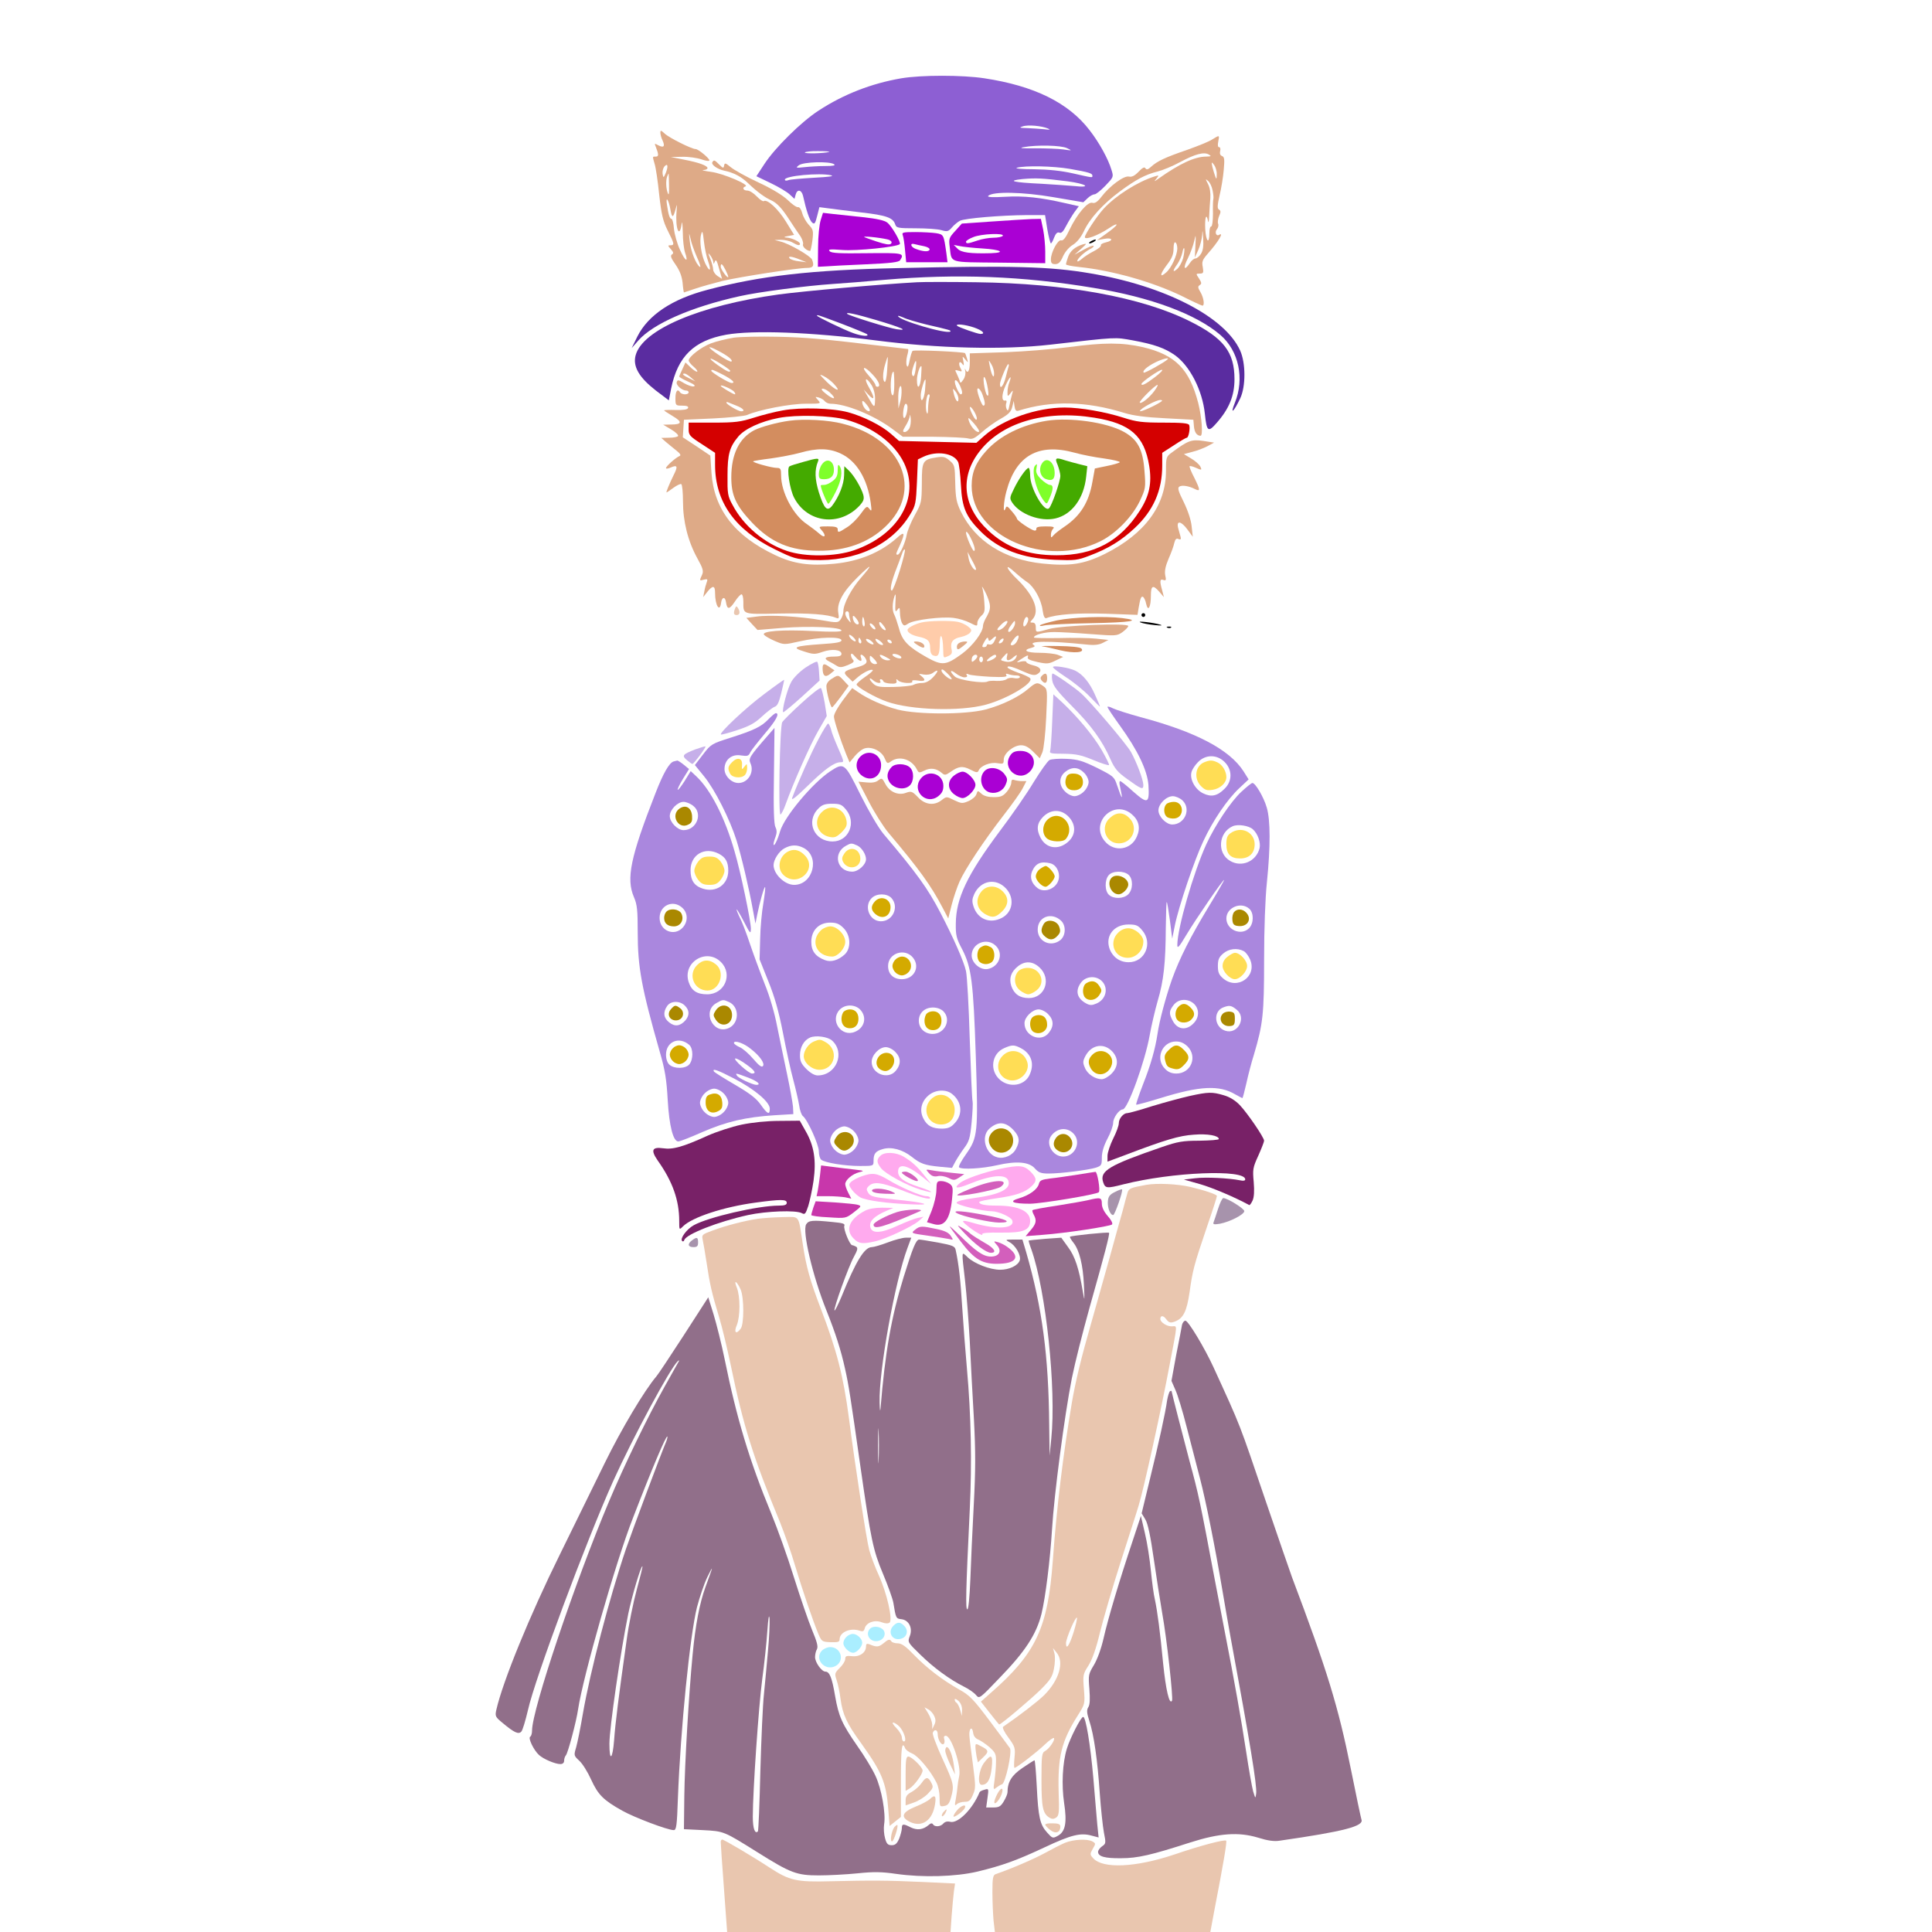 <?xml version="1.0" encoding="UTF-8" standalone="no"?>
<svg
   xmlns:dc="http://purl.org/dc/elements/1.1/"
   xmlns:cc="http://creativecommons.org/ns#"
   xmlns:rdf="http://www.w3.org/1999/02/22-rdf-syntax-ns#"
   xmlns:svg="http://www.w3.org/2000/svg"
   xmlns="http://www.w3.org/2000/svg"
   xmlns:sodipodi="http://sodipodi.sourceforge.net/DTD/sodipodi-0.dtd"
   xmlns:inkscape="http://www.inkscape.org/namespaces/inkscape"
   version="1.0"
   width="1024pt"
   height="1024pt"
   viewBox="0 0 1024 1024"
   preserveAspectRatio="xMidYMid meet"
   id="svg2"
   inkscape:version="0.91 r13725"
   sodipodi:docname="UNADJUSTEDNONRAW_thumb_83b.svg">
  <defs
     id="defs300" />
  <sodipodi:namedview
     pagecolor="#ffffff"
     bordercolor="#666666"
     borderopacity="1"
     objecttolerance="10"
     gridtolerance="10"
     guidetolerance="10"
     inkscape:pageopacity="0"
     inkscape:pageshadow="2"
     inkscape:window-width="1440"
     inkscape:window-height="817"
     id="namedview298"
     showgrid="false"
     inkscape:zoom="0.46171875"
     inkscape:cx="726.63283"
     inkscape:cy="1592.9611"
     inkscape:window-x="0"
     inkscape:window-y="1"
     inkscape:window-maximized="1"
     inkscape:current-layer="svg2" />
  <g
     transform="translate(0,1024) scale(0.1,-0.1)"
     fill="#000000"
     stroke="none"
     id="g6">
    <path
       d="M0 5120 l0 -5120 1910 0 1910 0 0 54 c0 63 -29 425 -35 444 -3 9 -36 12 -117 12 -133 0 -211 19 -333 79 -132 66 -174 104 -222 199 -51 102 -69 119 -99 91 -25 -24 -67 -24 -119 0 -41 18 -115 91 -115 114 0 6 -19 20 -43 30 -24 9 -59 33 -79 52 -33 32 -36 33 -41 15 -6 -22 -37 -28 -37 -7 0 33 46 195 86 307 95 261 120 316 432 952 160 325 213 417 342 598 38 52 103 151 145 220 42 69 95 149 117 179 l41 54 -14 101 -14 101 -53 8 c-72 12 -83 30 -92 165 -10 129 -33 199 -94 286 -67 93 -60 126 26 126 26 0 48 2 48 4 0 2 -7 21 -16 42 -10 24 -19 90 -25 175 -6 101 -16 165 -39 250 -92 335 -120 491 -120 668 0 87 -4 122 -20 163 -11 29 -20 71 -20 93 0 107 146 520 222 628 21 29 119 83 203 111 41 13 61 29 109 87 95 114 255 246 390 324 l49 29 -49 17 c-27 10 -62 18 -77 18 -46 1 -171 -46 -342 -129 -196 -95 -285 -153 -395 -256 -152 -143 -165 -154 -175 -154 -5 1 44 53 110 118 137 134 236 203 427 300 113 58 170 83 313 137 16 6 17 8 5 13 -8 3 -35 18 -59 35 l-43 29 -84 -16 c-235 -47 -463 -153 -689 -321 -38 -28 -39 -28 -17 -3 43 48 182 140 306 203 130 66 231 103 361 131 44 10 84 21 89 25 4 4 -2 21 -15 38 -25 34 -63 41 -73 15 -5 -13 -9 -14 -21 -4 -17 14 -112 -8 -177 -41 -30 -15 -39 -17 -30 -6 11 13 72 40 135 61 10 3 15 11 11 17 -4 6 -12 32 -18 57 l-12 46 -23 -37 c-12 -20 -27 -37 -32 -37 -5 0 -9 21 -10 48 0 26 -3 41 -6 35 -7 -18 -33 -16 -33 3 0 8 10 38 22 65 l21 50 -36 73 c-44 88 -66 171 -74 278 l-6 82 -43 -47 c-23 -26 -45 -47 -49 -47 -11 0 6 80 26 127 l18 43 -24 -6 c-20 -5 -25 -2 -25 12 0 23 32 73 60 94 20 15 19 17 -37 58 -32 24 -67 49 -78 57 -30 20 -15 25 45 16 l54 -9 -35 29 c-19 16 -37 29 -41 29 -5 0 -8 6 -8 14 0 11 10 13 43 9 l42 -4 -30 23 c-89 69 -97 88 -29 69 21 -6 39 -9 41 -8 1 2 -36 32 -83 66 -99 72 -119 105 -112 187 9 104 90 220 197 281 61 34 71 49 71 98 0 40 -23 85 -82 158 -19 24 -20 29 -8 37 12 7 12 12 2 22 -19 19 -15 40 7 33 18 -5 17 -2 -6 55 -16 41 -29 102 -38 188 -7 70 -20 146 -29 170 -13 37 -13 44 -1 48 10 4 12 15 8 36 -6 28 -4 31 16 25 17 -4 21 -2 17 11 -27 92 -17 104 42 51 57 -50 118 -82 143 -76 10 3 31 -5 46 -16 15 -12 35 -21 44 -19 9 2 24 -9 33 -23 18 -28 36 -33 36 -10 0 24 13 18 43 -20 27 -34 97 -85 116 -85 5 0 31 33 58 72 60 91 181 212 272 272 107 71 249 134 379 168 109 28 129 30 302 31 161 0 200 -3 305 -26 142 -30 234 -62 311 -108 73 -43 156 -119 206 -186 40 -54 108 -187 108 -210 0 -17 5 -16 41 2 16 9 34 13 39 10 5 -3 25 9 44 26 20 17 41 29 48 27 7 -3 35 6 61 20 27 13 87 37 134 53 98 33 168 71 183 99 19 35 33 23 26 -20 -5 -33 -3 -40 10 -40 11 0 14 -5 9 -17 -3 -10 -8 -72 -10 -138 -2 -66 -8 -135 -14 -153 -8 -29 -8 -32 4 -22 12 10 14 2 11 -52 -1 -36 -6 -70 -10 -76 -5 -8 -2 -10 8 -6 36 14 -1 -66 -68 -149 l-43 -53 18 -47 c18 -45 13 -67 -12 -51 -7 4 -7 -1 1 -16 7 -13 8 -26 3 -31 -5 -5 -6 -31 -3 -58 5 -46 8 -52 66 -95 66 -49 101 -93 134 -170 32 -72 26 -199 -15 -279 -31 -62 -107 -140 -157 -161 l-31 -13 47 -7 c25 -4 46 -12 46 -17 0 -6 -30 -24 -67 -41 -38 -17 -70 -33 -72 -35 -3 -2 5 -13 17 -26 23 -24 46 -77 37 -85 -3 -3 -16 0 -30 6 -14 6 -25 11 -25 9 0 -1 11 -29 25 -62 13 -33 25 -72 25 -87 0 -27 0 -27 -45 17 -24 25 -53 45 -63 45 -17 0 -16 -5 10 -58 59 -118 59 -317 1 -209 l-18 32 -3 -37 c-2 -28 -8 -38 -21 -38 -19 0 -61 -77 -61 -112 0 -12 8 -45 17 -74 18 -58 13 -75 -13 -53 -16 13 -16 10 -10 -34 9 -56 -9 -65 -38 -17 -21 36 -31 32 -40 -15 -4 -19 -13 -40 -20 -48 -12 -12 -3 -16 56 -32 50 -13 68 -22 64 -31 -3 -9 1 -14 12 -14 16 -1 74 -29 61 -30 -4 0 -24 6 -46 14 -22 8 -81 20 -132 27 l-92 13 -32 -32 -32 -32 29 0 c42 0 221 -38 311 -66 85 -27 165 -68 165 -85 0 -6 -12 -2 -27 9 -60 41 -230 88 -409 113 -86 12 -95 11 -139 -8 l-46 -20 48 -13 c348 -90 625 -221 757 -356 45 -46 100 -123 93 -130 -3 -3 -14 10 -26 29 -54 87 -210 205 -369 279 -95 44 -373 139 -475 163 -55 13 -70 13 -103 1 -34 -12 -36 -15 -19 -21 158 -59 381 -170 519 -259 88 -57 186 -140 186 -159 0 -5 -17 6 -39 26 -90 81 -286 199 -461 277 -167 75 -238 100 -279 100 -36 -1 -36 -1 26 -29 61 -29 91 -60 135 -139 22 -40 73 -65 208 -102 242 -66 420 -147 518 -235 33 -30 87 -95 120 -144 55 -83 61 -96 73 -176 10 -73 10 -117 -4 -293 -11 -124 -17 -311 -17 -467 0 -309 -2 -323 -92 -692 l-20 -82 51 -75 c68 -102 69 -111 31 -195 -30 -65 -32 -75 -26 -143 6 -65 5 -78 -16 -117 -31 -57 -90 -99 -174 -120 l-68 -17 -34 -100 c-19 -55 -40 -144 -47 -201 -8 -56 -19 -111 -25 -123 -9 -17 -4 -28 28 -72 57 -77 83 -125 162 -303 100 -223 122 -279 210 -540 79 -232 100 -292 183 -510 188 -496 247 -688 302 -975 14 -74 35 -177 46 -229 23 -109 23 -109 -58 -135 -80 -26 -279 -65 -368 -72 -65 -5 -94 -3 -156 15 -127 36 -123 38 -143 -81 -18 -107 -51 -285 -66 -351 l-8 -37 1899 0 1899 0 0 5120 0 5120 -5120 0 -5120 0 0 -5120z"
       id="path8"
       style="fill:none" />
    <path
       d="M4777 9825 c-157 -27 -305 -84 -438 -171 -93 -60 -233 -199 -288 -284 l-42 -64 75 -36 c42 -20 87 -47 101 -60 l26 -24 6 22 c8 31 31 27 39 -5 17 -77 35 -132 49 -143 12 -10 16 -5 26 35 l12 47 46 -6 c25 -4 105 -13 176 -22 133 -15 169 -28 180 -64 6 -18 15 -20 108 -20 56 0 118 -4 137 -10 30 -9 37 -7 55 14 11 13 30 29 43 36 27 13 216 29 354 30 l97 0 12 -75 c7 -41 16 -75 19 -75 3 0 11 14 17 31 9 22 17 30 28 26 10 -5 21 6 36 36 12 23 32 56 44 73 l23 31 -71 16 c-129 30 -220 40 -321 34 -67 -4 -95 -2 -88 5 24 24 183 21 345 -7 l159 -27 22 21 c12 12 29 21 37 21 8 0 34 21 58 46 43 45 44 46 32 84 -17 57 -64 143 -116 210 -112 146 -294 235 -557 275 -118 18 -334 18 -441 0z m777 -266 c16 -7 11 -8 -19 -4 -22 2 -62 5 -90 6 -41 1 -45 3 -25 9 28 10 101 3 134 -11z m101 -104 c29 -14 29 -14 -20 -7 -27 4 -95 6 -150 6 -68 -1 -87 1 -60 6 71 13 198 10 230 -5z m-1260 -20 c-23 -8 -133 -11 -129 -3 3 4 35 8 72 7 37 0 63 -2 57 -4z m25 -65 c11 -7 -3 -10 -46 -10 -34 0 -83 -3 -110 -6 -46 -5 -48 -4 -30 10 23 18 161 22 186 6z m1250 -25 c103 -18 120 -24 120 -36 0 -12 4 -12 -103 12 -62 14 -129 21 -207 22 -65 0 -104 4 -90 8 44 12 192 9 280 -6z m-1265 -34 c19 -5 -12 -9 -90 -13 -66 -4 -128 -9 -137 -13 -10 -4 -18 -3 -18 3 0 20 182 37 245 23z m1253 -32 c100 -13 132 -36 35 -25 -32 3 -110 8 -173 12 -150 7 -187 16 -100 25 72 6 102 5 238 -12z"
       id="path10"
       style="fill:#8d5fd3" />
    <path
       d="M3500 9537 c0 -9 5 -28 12 -42 14 -31 6 -40 -23 -25 -20 11 -21 10 -14 -6 17 -43 17 -54 1 -54 -19 0 -18 3 -6 -40 6 -19 17 -92 24 -163 12 -105 20 -139 45 -189 36 -71 37 -78 14 -78 -14 0 -14 -2 3 -21 14 -16 15 -22 5 -28 -9 -6 -5 -19 20 -54 22 -32 33 -61 37 -96 2 -28 6 -51 7 -51 1 0 28 9 60 20 32 11 97 29 144 41 95 22 397 69 449 69 32 0 39 11 26 44 -7 19 -123 86 -168 96 l-31 8 35 1 c19 0 46 -6 60 -14 29 -17 40 -18 40 -7 0 11 -45 32 -73 33 -15 1 -12 4 10 8 l32 6 -43 70 c-41 67 -99 121 -118 109 -4 -3 -21 8 -37 25 -16 17 -38 31 -50 31 -22 0 -29 16 -10 22 25 8 -119 69 -181 77 -36 5 -55 9 -42 10 12 0 22 5 22 10 0 13 -46 30 -125 45 l-70 14 61 1 c34 1 80 -6 103 -14 22 -8 41 -10 41 -5 0 11 -59 60 -73 60 -21 0 -141 60 -164 82 -19 18 -23 19 -23 5z m29 -213 c-12 -28 -13 -28 -17 -6 -2 13 2 30 9 39 18 21 22 2 8 -33z m17 -67 c1 -41 -1 -55 -6 -42 -10 24 -12 68 -4 89 3 9 7 16 8 16 0 0 2 -28 2 -63z m8 -131 c8 -43 14 -42 27 6 8 30 8 29 5 -12 -8 -92 16 -149 27 -65 2 17 5 -4 6 -46 0 -42 6 -90 12 -108 20 -57 0 -46 -27 15 -15 32 -29 83 -32 112 -2 28 -8 52 -13 52 -9 0 -16 20 -24 75 -8 51 10 26 19 -29z m200 -273 c18 -51 7 -57 -16 -9 -21 44 -32 119 -22 153 6 24 9 18 15 -37 4 -36 14 -84 23 -107z m-60 24 c15 -32 22 -56 16 -52 -21 13 -49 84 -54 136 -5 49 -5 50 4 14 4 -22 20 -66 34 -98z m87 -26 c0 -12 2 -11 8 3 5 14 11 5 22 -37 l16 -55 -24 15 c-12 8 -23 24 -23 34 0 11 -7 36 -15 57 -13 33 -13 35 0 18 8 -11 15 -27 16 -35z m459 13 l35 -14 -39 5 c-22 2 -44 9 -50 15 -14 14 11 12 54 -6z m-395 -54 c8 -16 15 -33 15 -37 -1 -14 -40 39 -40 53 0 22 8 17 25 -16z"
       id="path12"
       style="fill:#deaa87" />
    <path
       d="M6425 9501 c-16 -11 -76 -35 -132 -55 -117 -40 -159 -60 -191 -89 -17 -16 -25 -18 -31 -9 -5 9 -16 3 -36 -18 -21 -22 -36 -29 -51 -26 -26 7 -103 -50 -147 -108 -20 -26 -34 -35 -47 -31 -24 8 -82 -60 -121 -142 -20 -43 -34 -60 -44 -57 -17 7 -55 -63 -55 -101 0 -19 5 -25 23 -25 17 0 28 10 41 41 11 24 32 49 52 61 21 13 42 38 58 71 31 68 101 145 191 212 87 64 136 90 201 106 27 7 81 29 119 50 80 43 127 55 152 40 15 -9 13 -10 -14 -11 -60 0 -140 -37 -253 -117 -24 -17 -25 -17 -10 1 14 18 13 18 -10 11 -90 -28 -207 -102 -271 -172 -35 -38 -99 -135 -99 -150 0 -17 70 9 127 47 25 17 43 25 41 18 -2 -6 -27 -27 -54 -46 l-49 -35 38 7 c44 8 51 -9 7 -19 -17 -4 -28 -11 -25 -15 3 -5 -14 -19 -37 -31 -24 -12 -53 -31 -65 -42 -13 -11 -23 -16 -23 -10 0 12 37 47 68 63 13 6 21 14 18 17 -3 3 -27 -6 -53 -21 l-48 -26 35 31 c31 28 32 30 10 24 -42 -13 -68 -35 -79 -67 -6 -17 -11 -34 -11 -39 0 -4 30 -10 68 -14 176 -18 392 -79 548 -155 55 -28 104 -50 107 -50 13 0 7 42 -10 71 -15 25 -15 31 -4 38 11 7 10 13 -4 35 -17 25 -17 26 4 26 19 0 21 4 16 34 -6 29 -2 39 27 72 55 62 88 117 59 99 -15 -9 -24 15 -11 30 7 8 10 22 6 30 -3 8 0 27 6 41 9 20 9 27 -1 33 -10 6 -9 22 3 75 9 37 19 98 22 135 5 56 4 69 -9 74 -10 4 -13 13 -10 26 3 12 1 21 -6 21 -6 0 -8 11 -4 30 7 35 7 35 -32 11z m24 -185 c0 -26 -2 -28 -8 -11 -4 11 -11 34 -15 50 -6 28 -5 29 9 11 8 -11 15 -34 14 -50z m-22 -85 c4 -20 6 -40 4 -46 -2 -5 -3 -40 -2 -77 0 -39 -4 -68 -9 -68 -6 0 -10 -15 -10 -34 0 -64 -18 -47 -22 19 -3 63 6 89 15 43 2 -13 5 0 6 27 1 28 4 70 6 94 2 28 -2 56 -12 75 -15 29 -15 30 0 17 9 -7 20 -29 24 -50z m-62 -337 c-8 -13 -22 -24 -29 -24 -8 0 -21 -11 -30 -25 -30 -45 -37 -26 -10 26 14 28 29 70 34 93 8 37 9 35 6 -24 l-3 -65 18 40 c10 22 19 58 21 80 1 30 3 25 5 -18 3 -42 -1 -66 -12 -83z m-125 28 c-1 -35 -31 -102 -59 -126 -36 -32 -34 -10 3 39 27 35 36 56 36 86 0 24 4 38 10 34 6 -3 10 -18 10 -33z m31 -50 c-6 -21 -20 -47 -31 -57 -26 -23 -26 -11 0 25 11 16 23 43 27 62 3 18 8 27 10 21 2 -6 -1 -29 -6 -51z"
       id="path14"
       style="fill:#deaa87" />
    <path
       d="M3776 9381 c-9 -13 26 -38 64 -46 49 -10 90 -32 125 -66 47 -45 87 -75 127 -93 26 -13 51 -39 84 -89 26 -40 56 -85 67 -100 10 -16 16 -35 13 -43 -4 -11 20 -34 38 -34 2 0 8 25 12 56 6 51 4 58 -19 82 -14 15 -30 43 -35 62 -5 20 -15 34 -22 32 -7 -2 -32 15 -54 37 -26 25 -83 60 -156 94 -63 29 -129 66 -147 81 -28 23 -32 24 -35 9 -3 -16 -5 -16 -26 5 -24 24 -28 26 -36 13z"
       id="path16"
       style="fill:#deaa87" />
    <path
       d="M4350 9074 c-7 -22 -14 -86 -14 -144 l-1 -104 40 2 c22 2 118 7 213 11 133 6 176 11 183 22 24 38 15 39 -175 37 -143 -2 -188 0 -198 10 -11 11 1 12 67 7 73 -6 289 16 304 31 8 8 -42 95 -66 114 -15 12 -56 21 -130 29 -59 6 -131 14 -159 17 l-52 6 -12 -38z m364 -106 c12 -7 15 -13 8 -20 -7 -7 -31 -3 -76 12 -36 12 -66 23 -66 24 0 7 117 -8 134 -16z"
       id="path18"
       style="fill:#aa00d4" />
    <path
       d="M5257 9066 l-159 -11 -35 -39 c-33 -36 -35 -41 -29 -87 11 -85 -10 -78 262 -81 l244 -3 0 61 c0 33 -5 86 -11 117 l-12 57 -51 -1 c-28 -1 -122 -7 -209 -13z m58 -76 c-3 -5 -26 -10 -49 -10 -24 0 -63 -7 -86 -15 -49 -17 -60 -18 -60 -6 0 5 17 16 38 24 42 18 167 23 157 7z m-107 -67 c96 -6 126 -22 45 -25 -109 -3 -158 3 -178 24 l-20 20 30 -6 c17 -4 72 -10 123 -13z"
       id="path20"
       style="fill:#aa00d4" />
    <path
       d="M4785 8993 c4 -10 9 -46 12 -80 l6 -63 110 0 109 0 -6 48 c-14 98 -14 99 -54 106 -20 3 -70 6 -111 6 -66 0 -72 -2 -66 -17z m113 -58 c19 -4 31 -12 29 -18 -4 -13 -35 -11 -74 4 -27 10 -32 33 -5 25 9 -2 32 -8 50 -11z"
       id="path22"
       style="fill:#aa00d4" />
    <path
       d="M5780 8960 c-8 -5 -10 -10 -5 -10 6 0 17 5 25 10 8 5 11 10 5 10 -5 0 -17 -5 -25 -10z"
       id="path24" />
    <path
       d="M4760 8819 c-461 -10 -731 -41 -1010 -115 -188 -49 -315 -134 -372 -248 l-30 -61 35 40 c78 89 280 178 537 235 102 23 350 55 495 65 50 3 173 13 275 22 382 33 730 20 1107 -43 304 -50 543 -139 672 -250 97 -84 128 -231 76 -359 -27 -67 -6 -49 29 25 29 62 29 186 -1 252 -81 179 -398 342 -793 409 -214 37 -421 42 -1020 28z"
       id="path26"
       style="fill:#5a2ca0" />
    <path
       d="M4860 8744 c-186 -10 -603 -47 -735 -65 -417 -58 -719 -186 -756 -322 -16 -59 18 -117 106 -186 l70 -53 12 62 c35 171 121 255 292 286 143 25 445 14 791 -30 333 -43 676 -51 925 -23 364 42 342 40 439 23 114 -21 170 -41 224 -79 79 -57 145 -186 158 -310 10 -95 17 -101 63 -48 66 75 94 144 94 231 0 144 -57 218 -238 308 -255 127 -656 200 -1130 206 -137 2 -279 2 -315 0z m-217 -200 c135 -40 178 -59 109 -49 -37 5 -250 71 -261 81 -13 12 44 0 152 -32z m-182 -20 c68 -26 128 -51 134 -55 15 -14 -28 -11 -74 6 -45 16 -191 86 -191 92 0 6 6 4 131 -43z m449 -4 c126 -29 132 -31 127 -37 -17 -16 -277 60 -277 82 0 3 12 -1 28 -8 15 -8 70 -24 122 -37z m253 -16 c44 -15 63 -34 34 -34 -16 0 -115 35 -124 43 -12 13 43 7 90 -9z"
       id="path28"
       style="fill:#5a2ca0" />
    <path
       d="M3888 8450 c-37 -6 -91 -19 -120 -30 -51 -19 -118 -71 -118 -91 0 -5 12 -21 28 -34 15 -13 22 -25 16 -25 -6 0 -22 11 -36 25 l-25 24 -16 -35 c-9 -19 -17 -37 -17 -40 0 -3 21 -15 48 -27 31 -14 41 -22 29 -25 -9 -2 -32 6 -51 17 -29 18 -35 19 -39 6 -6 -15 27 -45 50 -45 7 0 13 -4 13 -10 0 -5 -9 -10 -19 -10 -11 0 -23 5 -26 10 -13 22 -25 8 -25 -30 0 -39 1 -40 36 -40 24 0 34 -4 31 -12 -3 -9 -24 -12 -66 -11 -33 1 -61 0 -61 -2 0 -2 20 -15 45 -30 53 -31 50 -45 -8 -45 l-42 -1 42 -25 c24 -14 40 -30 37 -35 -3 -5 -24 -9 -47 -9 l-42 -1 25 -22 c14 -12 39 -32 55 -45 20 -16 26 -25 17 -29 -20 -8 -72 -54 -72 -64 0 -5 11 -3 25 3 36 16 39 6 15 -41 -22 -45 -41 -91 -37 -91 2 0 18 11 37 25 18 13 37 22 41 19 5 -3 9 -44 9 -92 0 -106 26 -210 76 -301 30 -54 34 -68 25 -88 -15 -32 -14 -32 11 -25 18 4 20 2 14 -14 -4 -10 -10 -32 -13 -49 l-6 -30 22 28 c29 36 41 34 41 -5 0 -67 25 -107 32 -53 4 32 22 34 26 3 6 -40 18 -40 46 2 14 22 31 40 36 40 6 0 10 -18 10 -39 0 -69 -8 -67 188 -63 162 3 260 -4 304 -23 15 -6 16 -2 11 28 -8 51 24 110 102 187 76 75 85 74 19 -2 -51 -58 -94 -139 -94 -178 0 -14 -7 -33 -15 -44 -13 -17 -18 -18 -102 -3 -113 20 -273 29 -343 19 l-54 -7 29 -32 30 -32 135 11 c141 11 310 4 310 -14 0 -7 -49 -8 -145 -3 -170 9 -282 0 -265 -20 6 -7 32 -22 58 -33 47 -20 48 -20 132 -1 103 23 220 26 220 5 0 -10 -27 -15 -106 -20 -144 -10 -162 -18 -92 -39 49 -16 58 -16 98 -2 49 17 100 12 100 -11 0 -10 -12 -14 -38 -14 -48 0 -59 -9 -29 -25 12 -6 31 -17 42 -24 16 -10 27 -9 59 4 29 12 36 19 27 28 -6 6 -11 18 -11 26 1 11 8 8 24 -11 24 -27 39 -28 29 -2 -8 21 10 17 24 -5 15 -24 4 -35 -52 -50 -63 -17 -69 -24 -41 -50 l25 -24 30 26 c31 25 69 43 77 35 2 -3 -16 -19 -41 -36 -25 -17 -45 -35 -45 -40 0 -13 102 -71 161 -91 128 -45 387 -53 524 -16 112 30 256 115 235 140 -5 6 -34 20 -65 30 -30 11 -55 23 -55 28 0 11 31 2 93 -26 36 -16 52 -18 65 -10 28 17 19 37 -20 46 -21 5 -38 13 -38 18 0 5 -12 6 -27 3 -31 -8 -30 -6 11 20 22 14 28 15 24 4 -5 -11 8 -17 51 -27 51 -11 60 -10 96 8 l40 19 -28 11 c-16 6 -60 11 -98 11 -69 0 -92 14 -43 26 18 5 22 9 13 15 -35 22 84 23 277 3 45 -5 69 -2 90 9 l29 15 -65 7 c-36 4 -125 5 -198 3 -72 -1 -132 0 -132 3 0 14 55 29 107 29 31 0 119 -5 195 -11 134 -10 138 -10 168 11 16 12 30 26 30 32 0 17 -353 3 -420 -16 -71 -20 -70 -20 -70 9 0 17 -6 25 -17 25 -15 0 -15 1 0 18 39 43 8 124 -79 209 -62 59 -74 94 -15 40 22 -20 51 -43 66 -53 36 -24 74 -92 81 -148 5 -34 11 -46 21 -42 52 20 164 28 315 23 l167 -6 6 37 c9 53 14 64 24 58 5 -4 13 -20 16 -37 10 -44 25 -18 25 44 0 54 11 59 45 20 l24 -28 -9 35 c-14 50 -13 63 6 56 14 -5 16 -1 10 25 -4 22 1 48 18 88 14 31 27 68 30 83 5 20 11 26 22 21 12 -5 15 -1 11 13 -3 10 -9 31 -13 47 -9 40 17 35 50 -10 l28 -38 -6 55 c-3 33 -20 84 -42 129 -29 58 -34 75 -23 82 15 9 51 3 82 -13 30 -15 29 -5 -2 58 -17 32 -28 60 -26 63 3 2 16 -1 30 -7 35 -16 37 -15 26 7 -6 10 -27 29 -48 41 l-38 23 45 12 c25 6 61 20 80 30 l35 19 -58 9 c-62 9 -80 2 -164 -60 -32 -23 -33 -26 -33 -98 0 -184 -112 -335 -324 -441 -111 -55 -186 -66 -331 -51 -201 21 -356 119 -432 275 -23 48 -28 70 -30 152 -2 90 -3 96 -29 118 -23 20 -34 23 -68 18 -76 -12 -80 -19 -80 -137 -1 -100 -2 -106 -37 -169 -20 -36 -39 -82 -43 -104 -8 -44 -36 -106 -48 -106 -11 0 -11 2 12 51 29 65 25 76 -17 37 -86 -76 -198 -123 -330 -136 -131 -13 -217 -1 -315 46 -214 101 -323 242 -337 435 l-6 92 -73 49 -73 48 3 47 3 46 155 7 c85 4 166 13 179 18 62 28 230 60 310 60 82 0 84 0 67 19 -17 19 -17 19 3 14 11 -3 26 -11 32 -19 6 -8 20 -14 31 -14 81 0 230 -61 328 -134 l55 -41 160 0 c88 -1 172 -5 186 -9 22 -6 34 -1 74 34 26 23 71 55 100 71 41 23 54 37 60 62 l8 32 4 -28 c3 -22 9 -28 21 -24 174 55 359 51 562 -12 45 -14 112 -23 215 -28 l150 -8 3 -35 c3 -32 15 -49 35 -50 14 0 7 97 -12 173 -47 181 -121 256 -294 297 -111 25 -205 25 -393 0 -82 -11 -233 -23 -336 -27 l-188 -6 0 -49 c0 -46 -12 -63 -24 -35 -3 6 -3 2 0 -10 3 -13 -1 -32 -10 -45 -15 -21 -16 -21 -21 -2 -4 10 -11 27 -16 37 -9 16 -7 18 11 12 20 -6 21 -5 10 15 -13 25 -4 42 11 20 8 -11 9 -7 5 15 -6 29 -6 29 10 10 16 -20 16 -19 9 5 -4 14 -9 27 -10 28 -7 7 -270 19 -278 12 -4 -3 -11 -26 -16 -51 -6 -31 -10 -39 -15 -27 -4 9 -3 32 2 52 6 20 8 36 4 36 -3 0 -60 7 -127 15 -321 38 -412 47 -565 50 -91 2 -195 0 -232 -5z m-80 -70 c50 -26 77 -48 69 -56 -3 -4 -34 12 -68 35 -64 43 -65 55 -1 21z m894 -102 c-2 -37 -8 -65 -13 -62 -12 7 -11 49 3 95 6 22 12 38 13 37 1 -2 0 -33 -3 -70z m-879 32 c26 -16 47 -32 47 -35 0 -12 -19 -3 -66 30 -60 43 -46 46 19 5z m2365 25 c-15 -15 -122 -75 -126 -70 -9 9 19 33 61 54 38 19 78 29 65 16z m-1335 -53 c-4 -28 -9 -40 -15 -34 -7 7 -6 23 2 47 15 46 20 41 13 -13z m416 -22 c0 -33 -14 -8 -23 40 -7 35 -7 35 8 10 9 -14 15 -36 15 -50z m77 38 c-2 -7 -10 -34 -16 -60 -12 -45 -30 -65 -30 -34 0 17 37 106 44 106 3 0 4 -6 2 -12z m-464 -55 c-4 -59 -22 -73 -22 -17 0 30 17 82 24 72 1 -1 0 -27 -2 -55z m-256 11 c33 -35 44 -64 24 -64 -5 0 -10 4 -10 10 0 5 -16 28 -36 50 -45 50 -24 54 22 4z m-796 1 c50 -26 71 -45 48 -45 -15 0 -108 56 -108 65 0 9 9 6 60 -20z m2290 -15 c-49 -37 -70 -47 -70 -35 0 10 94 75 108 75 9 0 -9 -18 -38 -40z m-1380 -36 c0 -41 -4 -63 -10 -59 -15 9 -10 125 6 125 2 0 4 -30 4 -66z m-1079 36 l24 -21 -32 16 c-32 15 -42 25 -24 25 5 0 19 -9 32 -20z m758 -34 c44 -47 13 -39 -36 9 -41 41 -44 45 -18 32 17 -8 41 -27 54 -41z m817 -27 c5 -30 3 -41 -4 -34 -6 6 -13 33 -17 60 -8 63 11 39 21 -26z m114 35 c-6 -14 -10 -37 -10 -52 0 -25 1 -25 16 -6 14 18 15 18 8 -6 -4 -14 -10 -41 -14 -60 -5 -27 -9 -31 -15 -17 -4 9 -5 24 -1 32 3 8 0 14 -6 12 -20 -4 -20 31 1 78 21 48 37 63 21 19z m-730 -16 c12 -20 19 -49 18 -76 -1 -47 -4 -46 -37 13 l-23 40 26 -28 c33 -35 33 -15 1 41 -28 48 -15 58 15 10z m283 -25 c-5 -52 -23 -75 -23 -29 0 23 20 90 25 84 2 -2 0 -27 -2 -55z m186 21 c13 -30 14 -44 3 -44 -5 0 -16 18 -24 39 -18 45 1 49 21 5z m-1198 -30 c6 -8 8 -14 4 -14 -9 0 -75 40 -75 45 0 9 60 -18 71 -31z m880 -55 l-9 -34 -1 47 c-1 25 2 55 7 65 12 29 15 -38 3 -78z m1349 61 c-25 -35 -71 -73 -79 -64 -6 6 82 94 94 94 4 0 -3 -13 -15 -30z m-1722 -10 c41 -38 22 -42 -23 -5 -20 16 -25 25 -14 25 8 0 25 -9 37 -20z m682 -34 c0 -28 -17 -8 -25 29 -6 29 -6 29 9 11 9 -11 16 -29 16 -40z m128 21 c14 -39 15 -57 4 -57 -8 0 -32 65 -32 84 0 18 18 2 28 -27z m-282 -13 c-3 -9 -6 -34 -7 -57 0 -27 -3 -36 -7 -24 -10 24 -2 97 10 97 6 0 7 -7 4 -16z m-318 -73 c-14 -5 -38 27 -38 48 0 11 8 6 24 -14 14 -17 20 -32 14 -34z m1551 54 c-18 -17 -120 -64 -117 -53 4 14 84 57 107 58 8 0 12 -2 10 -5z m-2256 -25 c36 -14 50 -30 25 -30 -15 0 -78 37 -78 46 0 3 3 4 8 2 4 -2 24 -10 45 -18z m907 -7 c0 -29 -12 -63 -19 -58 -10 6 -1 75 10 75 5 0 9 -8 9 -17z m367 -65 c-2 -7 -11 1 -20 19 -24 45 -21 64 4 26 11 -18 19 -38 16 -45z m-357 -48 c-6 -11 -17 -20 -25 -20 -12 0 -11 7 5 33 11 17 21 41 22 52 0 11 3 6 5 -12 2 -18 -1 -41 -7 -53z m368 -19 c-14 -5 -44 29 -53 59 -6 21 -2 19 28 -15 19 -22 31 -42 25 -44z m-45 -558 c22 -43 29 -73 19 -73 -8 0 -42 79 -42 97 0 11 12 -1 23 -24z m-374 -177 c-18 -58 -37 -106 -42 -106 -13 0 -3 47 27 123 13 34 27 71 30 81 4 10 9 16 12 13 3 -3 -9 -53 -27 -111z m404 5 c-8 -10 -33 27 -39 59 l-6 35 24 -45 c14 -25 24 -47 21 -49z m72 -179 c5 -24 1 -41 -14 -68 -12 -19 -21 -42 -21 -51 0 -34 -54 -106 -111 -148 -85 -62 -105 -64 -185 -20 -101 57 -132 88 -149 154 -9 31 -20 64 -25 73 -12 21 -11 63 1 98 6 18 8 10 5 -32 -2 -49 -1 -55 10 -40 12 15 13 13 14 -16 0 -18 5 -42 10 -53 10 -17 13 -18 34 -4 30 20 178 38 240 30 27 -3 66 -15 87 -26 38 -19 39 -19 39 -1 0 11 9 27 21 38 18 16 20 27 16 74 -2 30 -7 64 -11 75 -4 11 2 4 12 -15 11 -19 23 -50 27 -68z m-745 -56 c0 -8 3 -23 6 -33 5 -16 4 -16 -10 1 -18 22 -21 46 -6 46 6 0 10 -6 10 -14z m48 -55 c-12 -4 -28 17 -28 39 0 10 7 7 20 -10 11 -15 15 -26 8 -29z m34 14 c3 -14 1 -25 -3 -25 -5 0 -9 11 -9 25 0 14 2 25 4 25 2 0 6 -11 8 -25z m868 13 c0 -17 -18 -44 -24 -37 -8 7 5 49 15 49 5 0 9 -6 9 -12z m-126 -39 c-9 -10 -24 -19 -32 -19 -11 0 -6 9 14 29 31 32 48 23 18 -10z m-630 -18 c-7 -7 -34 21 -34 36 0 10 6 8 19 -8 11 -13 18 -26 15 -28z m686 36 c0 -19 -27 -53 -35 -45 -4 4 1 18 12 32 21 29 23 31 23 13z m-740 -29 c0 -6 -7 -5 -15 2 -8 7 -15 17 -15 22 0 6 7 5 15 -2 8 -7 15 -17 15 -22z m-105 -66 c-6 -7 -35 18 -35 31 0 5 9 2 20 -8 11 -10 18 -20 15 -23z m855 -1 c-6 -12 -17 -21 -26 -21 -11 0 -10 7 8 31 24 32 37 25 18 -10z m-129 15 c21 19 24 13 8 -17 -6 -12 -17 -18 -25 -15 -8 3 -14 1 -14 -4 0 -6 -7 -10 -15 -10 -12 0 -11 5 3 30 12 21 18 25 20 14 3 -14 6 -14 23 2z m-697 -11 c3 -8 1 -15 -4 -15 -6 0 -10 7 -10 15 0 8 2 15 4 15 2 0 6 -7 10 -15z m66 -18 c0 -4 -9 -3 -20 3 -11 6 -20 15 -20 20 0 6 9 5 20 -2 11 -7 20 -16 20 -21z m49 -5 c-12 -5 -39 17 -39 30 0 5 11 1 24 -9 13 -10 20 -20 15 -21z m636 19 c-3 -6 -11 -11 -17 -11 -6 0 -6 6 2 15 14 17 26 13 15 -4z m-590 -1 c3 -5 2 -10 -4 -10 -5 0 -13 5 -16 10 -3 6 -2 10 4 10 5 0 13 -4 16 -10z m51 -81 c3 -5 1 -9 -5 -9 -17 0 -41 12 -41 20 0 10 38 1 46 -11z m561 1 c-6 -25 10 -26 36 -2 15 12 19 13 15 3 -7 -23 -33 -34 -61 -27 -26 6 -26 7 -9 25 22 25 25 25 19 1z m-690 -38 c-16 -8 -37 8 -37 27 0 20 1 20 23 -2 12 -12 18 -24 14 -25z m53 33 c24 -13 24 -14 4 -15 -12 0 -27 7 -34 15 -16 19 -3 19 30 0z m480 6 c0 -5 -7 -14 -15 -21 -12 -10 -15 -10 -15 2 0 8 3 18 7 21 9 10 23 9 23 -2z m100 1 c0 -5 -11 -14 -25 -20 -29 -13 -33 -5 -7 14 20 15 32 18 32 6z m-70 -17 c0 -8 -4 -15 -10 -15 -5 0 -10 7 -10 15 0 8 5 15 10 15 6 0 10 -7 10 -15z m-166 -104 c-7 -8 -54 30 -54 45 0 11 8 7 29 -13 16 -15 27 -30 25 -32z m-99 9 c-19 -20 -39 -30 -58 -30 -15 0 -36 -4 -46 -10 -10 -5 -57 -10 -105 -11 -71 -2 -89 1 -106 16 -11 10 -20 22 -20 27 0 5 7 2 16 -6 17 -17 49 -22 39 -6 -3 6 -2 10 4 10 5 0 11 -5 13 -11 2 -6 19 -11 38 -12 26 -2 34 2 32 13 -3 12 -1 13 9 3 15 -15 83 -18 74 -4 -3 6 9 7 30 4 38 -6 45 2 18 24 -16 13 -15 13 12 8 19 -3 38 0 50 9 31 23 31 9 0 -24z m167 0 c12 0 17 4 12 12 -5 8 -2 9 12 3 10 -4 61 -9 112 -12 71 -3 92 -1 86 8 -5 9 -2 10 10 6 10 -4 29 -7 42 -7 14 0 22 -4 19 -10 -3 -6 -17 -7 -31 -4 -13 3 -31 1 -39 -6 -8 -6 -31 -10 -52 -9 -21 2 -43 0 -48 -3 -21 -12 -153 7 -174 26 -30 28 -26 41 5 17 15 -12 35 -21 46 -21z"
       id="path30"
       style="fill:#deaa87" />
    <path
       d="M4885 6941 c-38 -9 -75 -29 -75 -40 0 -14 23 -28 60 -36 48 -10 60 -22 60 -60 0 -21 6 -35 16 -39 27 -10 34 3 35 62 1 70 17 43 18 -30 1 -47 1 -47 25 -36 21 9 24 16 19 39 -7 36 8 55 51 63 19 4 40 14 47 22 11 13 9 19 -11 34 -13 10 -37 21 -53 24 -39 8 -154 6 -192 -3z"
       id="path32"
       style="fill:#ffccaa" />
    <path
       d="M4865 6820 c19 -12 31 -16 34 -9 4 14 -18 29 -44 29 -17 0 -15 -4 10 -20z"
       id="path34"
       style="fill:#deaa87" />
    <path
       d="M5082 6831 c-8 -5 -12 -15 -10 -24 2 -13 8 -11 33 9 26 21 27 24 10 24 -11 0 -26 -4 -33 -9z"
       id="path36"
       style="fill:#deaa87" />
    <path
       d="M4150 8065 c-41 -7 -111 -25 -155 -39 -69 -22 -98 -26 -212 -26 l-133 0 0 -35 c0 -31 6 -38 70 -79 l70 -46 0 -63 c0 -197 105 -345 318 -449 100 -49 111 -52 198 -56 229 -10 422 80 519 243 28 46 30 59 35 170 l5 120 29 14 c70 33 160 20 184 -27 5 -9 12 -64 15 -122 6 -121 26 -168 106 -248 95 -94 217 -141 391 -149 107 -4 120 -3 185 22 101 38 168 80 239 146 99 93 146 198 146 332 l0 67 62 40 c33 22 64 40 68 40 10 0 19 50 13 67 -4 10 -37 13 -137 13 -113 0 -142 4 -211 26 -97 31 -228 54 -312 54 -148 0 -325 -62 -424 -148 l-44 -39 -205 5 -205 5 -42 37 c-51 45 -147 93 -228 115 -81 22 -252 27 -345 10z m333 -49 c143 -39 259 -126 309 -231 85 -181 -28 -379 -264 -461 -100 -35 -260 -37 -357 -4 -120 40 -231 134 -289 245 -25 45 -27 60 -26 155 0 113 11 151 57 206 35 42 121 81 215 99 95 18 273 13 355 -9z m1318 10 c191 -31 264 -96 290 -255 15 -92 1 -159 -50 -238 -105 -163 -242 -236 -441 -236 -153 0 -266 41 -362 131 -132 123 -152 277 -52 412 117 159 349 229 615 186z"
       id="path38"
       style="fill:#d40000" />
    <path
       d="M4184 8010 c-67 -9 -149 -32 -186 -50 -80 -42 -122 -127 -122 -250 0 -95 24 -149 110 -240 101 -106 202 -149 354 -149 142 -1 262 42 351 126 205 192 93 467 -224 547 -75 20 -206 27 -283 16z m272 -174 c84 -39 141 -133 159 -261 6 -44 5 -48 -7 -32 -13 17 -16 15 -47 -28 -18 -25 -50 -57 -72 -70 -45 -29 -49 -30 -49 -10 0 11 -12 15 -52 15 -49 0 -50 -1 -35 -18 29 -32 20 -48 -10 -21 -16 14 -45 36 -65 50 -73 47 -138 170 -138 259 0 35 -3 40 -23 40 -26 0 -131 29 -125 35 2 2 44 9 93 15 50 7 119 20 155 30 91 26 154 25 216 -4z"
       id="path40"
       style="fill:#d38d5f" />
    <path
       d="M4255 7791 c-33 -9 -65 -19 -71 -23 -15 -10 1 -119 25 -166 69 -133 239 -155 345 -44 23 25 27 36 22 58 -10 37 -50 105 -78 131 l-23 22 -1 -48 c-1 -48 -27 -113 -63 -161 -27 -34 -43 -17 -71 71 -21 69 -23 117 -5 162 9 21 1 21 -80 -2z"
       id="path42"
       style="fill:#44aa00" />
    <path
       d="M4356 7778 c-9 -12 -16 -35 -16 -50 0 -24 4 -28 28 -28 35 0 52 16 52 50 0 49 -38 66 -64 28z"
       id="path44"
       style="fill:#7fff2a" />
    <path
       d="M4440 7748 c0 -27 -6 -42 -26 -57 -15 -12 -35 -21 -45 -21 -11 0 -19 -1 -19 -3 0 -16 34 -97 40 -97 5 0 22 28 39 62 31 62 39 111 21 138 -7 11 -10 6 -10 -22z"
       id="path46"
       style="fill:#7fff2a" />
    <path
       d="M5549 8010 c-132 -21 -250 -79 -322 -160 -54 -59 -77 -113 -77 -185 0 -269 395 -438 684 -293 82 41 169 131 208 214 30 64 31 70 24 157 -8 115 -36 168 -111 209 -91 50 -284 77 -406 58z m145 -169 c39 -11 110 -25 158 -31 49 -7 86 -16 83 -20 -3 -4 -34 -13 -69 -20 l-63 -13 -13 -71 c-19 -109 -64 -181 -149 -238 -25 -17 -52 -38 -58 -46 -12 -14 -13 -13 -13 4 0 11 5 25 12 32 9 9 0 12 -40 12 -36 0 -51 -4 -49 -12 1 -7 -4 -12 -11 -10 -19 4 -92 53 -92 63 0 4 -12 22 -27 39 -24 29 -28 31 -34 14 -14 -34 -10 37 5 91 50 190 169 258 360 206z"
       id="path48"
       style="fill:#d38d5f" />
    <path
       d="M5606 7775 c7 -19 14 -45 14 -57 0 -29 -45 -158 -60 -172 -25 -24 -100 106 -100 174 0 22 -4 40 -8 40 -12 0 -53 -58 -79 -113 -22 -44 -22 -49 -8 -71 41 -62 149 -102 228 -84 88 20 152 106 164 222 l6 55 -44 11 c-24 6 -57 15 -73 20 -51 17 -57 14 -40 -25z"
       id="path50"
       style="fill:#44aa00" />
    <path
       d="M5520 7779 c-16 -29 -4 -68 23 -78 32 -12 47 -3 47 31 0 62 -46 93 -70 47z"
       id="path52"
       style="fill:#7fff2a" />
    <path
       d="M5487 7773 c-23 -22 4 -134 46 -188 15 -19 16 -19 31 17 20 47 20 68 0 68 -8 0 -29 14 -46 30 -22 22 -29 37 -25 55 5 27 4 29 -6 18z"
       id="path54"
       style="fill:#7fff2a" />
    <path
       d="M3896 7015 c-10 -26 -7 -35 9 -35 17 0 19 18 6 38 -7 11 -10 10 -15 -3z"
       id="path56"
       style="fill:#e9c6af" />
    <path
       d="M6050 6980 c0 -5 5 -10 10 -10 6 0 10 5 10 10 0 6 -4 10 -10 10 -5 0 -10 -4 -10 -10z"
       id="path58" />
    <path
       d="M5603 6952 c-45 -10 -85 -21 -90 -26 -5 -5 5 -5 22 -1 17 4 128 10 248 12 212 4 271 14 165 27 -92 11 -260 5 -345 -12z"
       id="path60"
       style="fill:#d38d5f" />
    <path
       d="M6045 6941 c11 -5 45 -11 75 -14 32 -3 45 -3 30 2 -35 11 -130 22 -105 12z"
       id="path62" />
    <path
       d="M6188 6913 c7 -3 16 -2 19 1 4 3 -2 6 -13 5 -11 0 -14 -3 -6 -6z"
       id="path64" />
    <path
       d="M5525 6814 c17 -2 60 -12 96 -21 71 -17 132 -12 110 10 -7 7 -53 12 -124 13 -62 1 -98 0 -82 -2z"
       id="path66"
       style="fill:#d38d5f" />
    <path
       d="M4270 6702 c-31 -21 -64 -54 -76 -76 -21 -37 -51 -152 -43 -161 2 -2 47 35 99 82 l94 86 -3 46 c-1 25 -6 49 -9 53 -4 4 -32 -10 -62 -30z"
       id="path68"
       style="fill:#c6afe9" />
    <path
       d="M4360 6698 c0 -41 14 -51 40 -30 l23 19 -24 16 c-31 23 -39 21 -39 -5z"
       id="path70"
       style="fill:#deaa87" />
    <path
       d="M5581 6704 c0 -5 32 -29 70 -54 39 -25 95 -71 125 -102 30 -31 54 -55 54 -53 0 3 -11 30 -26 62 -27 62 -63 107 -104 128 -32 16 -120 30 -119 19z"
       id="path72"
       style="fill:#c6afe9" />
    <path
       d="M5522 6658 c-8 -8 -9 -15 -1 -25 17 -20 29 -15 29 12 0 27 -9 32 -28 13z"
       id="path74"
       style="fill:#deaa87" />
    <path
       d="M5577 6634 c5 -30 26 -57 103 -135 104 -104 163 -186 206 -284 22 -49 38 -68 87 -103 76 -55 87 -60 87 -33 0 27 -35 120 -66 176 -24 42 -214 266 -265 311 -32 29 -140 104 -150 104 -4 0 -5 -16 -2 -36z"
       id="path76"
       style="fill:#c6afe9" />
    <path
       d="M4408 6642 c-17 -10 -28 -25 -28 -39 0 -29 22 -113 30 -112 3 0 24 26 47 57 l41 57 -26 28 c-30 32 -29 31 -64 9z"
       id="path78"
       style="fill:#deaa87" />
    <path
       d="M4050 6561 c-98 -73 -239 -206 -229 -214 2 -2 41 8 86 23 64 21 94 37 131 72 27 25 57 48 68 52 14 4 23 24 35 73 9 38 16 69 15 70 -1 1 -49 -33 -106 -76z"
       id="path80"
       style="fill:#c6afe9" />
    <path
       d="M5450 6589 c-51 -44 -141 -87 -228 -110 -107 -27 -357 -27 -464 0 -76 20 -158 56 -212 94 l-29 20 -19 -24 c-48 -61 -78 -109 -78 -127 0 -19 34 -123 65 -200 l18 -43 28 34 c16 19 40 38 54 41 38 10 89 -16 104 -53 12 -29 15 -30 34 -16 44 31 109 11 136 -42 10 -20 13 -21 41 -7 32 16 63 12 92 -13 15 -13 20 -12 45 5 43 31 65 34 106 13 32 -17 39 -17 44 -5 10 25 62 46 99 39 31 -5 34 -4 34 19 0 33 52 76 92 76 21 0 40 -10 65 -35 l34 -34 14 32 c7 18 16 97 20 183 7 151 7 151 -16 168 -31 22 -38 20 -79 -15z"
       id="path82"
       style="fill:#deaa87" />
    <path
       d="M4249 6514 c-52 -47 -98 -93 -103 -102 -13 -23 -22 -497 -9 -489 6 4 18 28 27 54 44 121 130 315 172 388 l46 80 -11 70 c-7 38 -15 73 -20 78 -4 4 -50 -31 -102 -79z"
       id="path84"
       style="fill:#c6afe9" />
    <path
       d="M5577 6418 c-3 -79 -8 -150 -11 -158 -5 -13 6 -15 71 -15 65 -1 92 -6 157 -33 43 -18 81 -30 84 -27 3 2 -15 38 -39 80 -45 77 -129 177 -210 253 l-46 42 -6 -142z"
       id="path86"
       style="fill:#c6afe9" />
    <path
       d="M5870 6493 c0 -5 29 -48 65 -98 95 -131 146 -238 152 -316 6 -98 -4 -102 -79 -36 -34 31 -66 57 -71 57 -4 0 -5 -12 -1 -27 17 -79 13 -78 -16 7 -14 43 -20 47 -105 90 -76 37 -101 45 -161 48 -39 2 -80 -1 -91 -6 -11 -6 -48 -59 -84 -117 -35 -59 -117 -177 -182 -263 -170 -228 -230 -353 -231 -487 -1 -61 3 -79 33 -135 50 -96 60 -174 73 -569 13 -409 11 -429 -53 -520 -24 -34 -40 -64 -36 -68 14 -13 122 -7 201 11 104 24 172 18 202 -18 19 -21 32 -26 72 -26 62 0 207 18 250 31 30 10 32 14 32 54 0 28 10 62 30 100 17 31 30 69 30 84 0 27 32 71 51 71 26 0 119 257 143 395 9 50 28 131 42 180 32 107 42 202 43 389 1 77 3 137 5 135 3 -3 10 -47 17 -99 l12 -95 14 70 c20 99 104 348 151 447 51 110 127 221 190 280 l50 47 -27 43 c-74 115 -252 209 -546 287 -65 18 -131 39 -147 47 -15 8 -28 11 -28 7z m621 -292 c41 -41 41 -101 0 -141 -38 -39 -71 -46 -114 -25 -42 20 -72 74 -62 112 3 14 19 38 35 54 40 41 100 41 141 0z m-746 -56 c14 -13 25 -36 25 -50 0 -14 -11 -37 -25 -50 -13 -14 -36 -25 -50 -25 -14 0 -37 11 -50 25 -34 33 -33 77 1 104 35 28 69 26 99 -4z m522 -147 c48 -45 13 -128 -54 -128 -32 0 -73 42 -73 75 0 34 42 75 76 75 15 0 38 -10 51 -22z m-269 -73 c38 -32 48 -72 28 -118 -30 -72 -120 -86 -170 -26 -82 97 46 225 142 144z m-334 -14 c40 -42 39 -96 -3 -133 -51 -45 -116 -36 -146 22 -23 44 -19 78 14 111 41 41 96 41 135 0z m-96 -247 c34 -9 54 -55 41 -92 -15 -44 -75 -66 -110 -39 -31 24 -42 56 -29 88 19 44 47 56 98 43z m414 -61 c24 -22 24 -77 -2 -103 -24 -24 -77 -26 -102 -3 -23 20 -24 80 -1 105 20 23 80 24 105 1z m-649 -73 c46 -51 35 -125 -23 -155 -63 -33 -128 -7 -150 60 -9 28 -8 40 4 67 35 73 116 86 169 28z m291 -170 c27 -26 25 -78 -3 -102 -51 -41 -121 -9 -121 55 0 68 73 95 124 47z m430 -51 c58 -68 15 -169 -72 -169 -48 0 -86 28 -102 74 -22 67 25 126 101 126 40 0 51 -4 73 -31z m-777 -81 c44 -41 20 -112 -42 -124 -39 -7 -85 32 -85 72 0 64 80 97 127 52z m232 -115 c66 -61 30 -163 -56 -163 -48 0 -78 21 -93 64 -13 41 -2 75 36 105 37 29 77 27 113 -6z m331 -73 c37 -37 22 -98 -29 -119 -23 -10 -34 -10 -53 0 -51 27 -61 69 -27 113 26 33 79 36 109 6z m-285 -175 c30 -30 32 -64 4 -99 -41 -53 -129 -18 -129 51 0 32 42 73 75 73 14 0 37 -11 50 -25z m-145 -180 c58 -30 75 -86 45 -146 -28 -54 -104 -65 -154 -23 -58 49 -46 140 22 169 41 18 52 18 87 0z m488 -21 c31 -36 29 -79 -7 -115 -16 -16 -39 -29 -51 -29 -36 0 -77 27 -90 61 -12 27 -11 36 4 64 33 60 100 69 144 19z m-525 -415 c30 -33 34 -57 12 -98 -17 -34 -62 -55 -99 -45 -62 15 -89 109 -43 151 45 41 87 39 130 -8z m320 -21 c38 -45 3 -118 -58 -118 -56 0 -96 70 -62 112 33 42 87 45 120 6z"
       id="path88"
       style="fill:#aa87de" />
    <path
       d="M6383 6200 c-48 -19 -57 -87 -17 -127 21 -21 32 -24 62 -19 39 6 72 36 72 67 0 31 -21 66 -47 78 -28 13 -40 13 -70 1z"
       id="path90"
       style="fill:#ffdd55" />
    <path
       d="M5651 6118 c-12 -34 2 -63 33 -66 33 -4 56 13 56 42 0 30 -18 46 -52 46 -21 0 -31 -6 -37 -22z"
       id="path92"
       style="fill:#d4aa00" />
    <path
       d="M6182 5978 c-16 -16 -15 -53 2 -67 8 -7 27 -11 42 -9 53 6 50 88 -4 88 -15 0 -33 -5 -40 -12z"
       id="path94"
       style="fill:#d4aa00" />
    <path
       d="M5884 5906 c-55 -47 -25 -136 46 -136 72 0 107 84 55 135 -31 31 -66 32 -101 1z"
       id="path96"
       style="fill:#ffdd55" />
    <path
       d="M5557 5900 c-33 -26 -37 -78 -9 -103 22 -20 85 -22 101 -4 55 67 -25 160 -92 107z"
       id="path98"
       style="fill:#d4aa00" />
    <path
       d="M5512 5634 c-12 -8 -22 -26 -22 -39 0 -21 32 -55 52 -55 14 0 48 39 48 55 0 16 -34 55 -48 55 -4 0 -18 -7 -30 -16z"
       id="path100"
       style="fill:#d4aa00" />
    <path
       d="M5892 5588 c-28 -28 -3 -88 37 -88 21 0 51 30 51 52 0 36 -62 62 -88 36z"
       id="path102"
       style="fill:#aa8800" />
    <path
       d="M5201 5514 c-35 -45 -24 -96 26 -122 34 -18 52 -14 84 17 36 36 37 73 4 106 -34 35 -86 34 -114 -1z"
       id="path104"
       style="fill:#ffdd55" />
    <path
       d="M5531 5341 c-16 -28 -14 -46 7 -64 25 -22 45 -21 67 3 15 16 17 26 9 48 -12 35 -67 44 -83 13z"
       id="path106"
       style="fill:#aa8800" />
    <path
       d="M5925 5295 c-43 -43 -26 -115 31 -129 53 -14 104 28 104 85 0 31 -44 69 -80 69 -19 0 -40 -9 -55 -25z"
       id="path108"
       style="fill:#ffdd55" />
    <path
       d="M5198 5219 c-21 -12 -24 -59 -6 -77 7 -7 21 -12 33 -12 12 0 26 5 33 12 19 19 15 66 -7 78 -24 12 -31 12 -53 -1z"
       id="path110"
       style="fill:#d4aa00" />
    <path
       d="M5397 5092 c-26 -29 -22 -77 9 -101 15 -12 34 -21 44 -21 10 0 29 9 44 21 52 41 21 119 -47 119 -20 0 -41 -8 -50 -18z"
       id="path112"
       style="fill:#ffdd55" />
    <path
       d="M5758 5029 c-21 -12 -24 -59 -6 -77 20 -20 56 -14 74 13 15 23 15 27 0 50 -17 26 -40 31 -68 14z"
       id="path114"
       style="fill:#d4aa00" />
    <path
       d="M5472 4848 c-19 -19 -15 -66 7 -78 32 -17 71 4 71 38 0 33 -16 52 -45 52 -12 0 -26 -5 -33 -12z"
       id="path116"
       style="fill:#d4aa00" />
    <path
       d="M5315 4645 c-45 -44 -25 -117 35 -130 53 -12 108 41 96 91 -16 63 -87 84 -131 39z"
       id="path118"
       style="fill:#ffdd55" />
    <path
       d="M5790 4650 c-22 -22 -25 -42 -10 -70 25 -48 86 -44 109 7 28 61 -51 111 -99 63z"
       id="path120"
       style="fill:#d4aa00" />
    <path
       d="M5260 4240 c-26 -26 -25 -60 0 -88 41 -44 110 -16 110 43 0 58 -69 86 -110 45z"
       id="path122"
       style="fill:#aa8800" />
    <path
       d="M5595 4206 c-18 -27 -11 -52 17 -67 45 -24 91 24 63 67 -20 31 -59 32 -80 0z"
       id="path124"
       style="fill:#aa8800" />
    <path
       d="M4074 6429 c-38 -40 -76 -59 -202 -99 -100 -32 -104 -34 -146 -89 l-43 -56 49 -60 c57 -70 136 -226 172 -340 26 -84 66 -253 87 -370 l13 -70 9 45 c14 70 38 153 42 148 3 -2 -2 -41 -9 -85 -8 -44 -16 -129 -17 -189 l-3 -109 46 -115 c34 -84 55 -158 78 -275 17 -88 41 -200 55 -250 13 -49 27 -110 31 -135 3 -24 12 -49 19 -55 25 -19 85 -152 85 -187 0 -20 6 -40 13 -45 20 -16 125 -33 204 -33 73 0 73 0 73 28 0 38 11 51 50 62 45 13 104 -3 152 -41 47 -37 68 -45 149 -53 l65 -6 17 32 c10 18 31 51 48 74 26 35 31 52 39 137 5 53 7 102 5 109 -3 7 -9 155 -15 328 -5 173 -14 337 -20 363 -10 48 -66 176 -137 312 -66 126 -122 205 -301 416 -27 33 -78 120 -122 208 -84 170 -86 171 -161 122 -93 -62 -241 -239 -264 -316 -15 -52 -35 -89 -35 -68 0 6 5 24 11 39 7 20 7 34 -1 50 -8 15 -11 97 -8 273 l3 253 -34 -39 c-98 -112 -104 -123 -94 -147 23 -48 -12 -106 -63 -106 -37 0 -74 37 -74 74 0 49 38 81 88 72 34 -5 40 -3 49 17 6 12 41 56 77 99 59 69 80 108 58 108 -5 0 -21 -14 -38 -31z m410 -480 c57 -68 15 -169 -71 -169 -98 0 -144 106 -76 174 20 21 36 26 73 26 42 0 52 -4 74 -31z m59 -190 c24 -11 47 -47 47 -73 0 -29 -41 -66 -73 -66 -82 0 -105 99 -32 138 25 14 29 14 58 1z m-284 -13 c89 -46 51 -196 -50 -196 -50 0 -109 57 -109 105 0 28 29 74 58 89 35 19 66 20 101 2z m466 -266 c42 -47 7 -123 -56 -123 -61 0 -92 80 -49 123 26 26 81 26 105 0z m-254 -159 c38 -38 41 -106 7 -139 -35 -32 -73 -43 -105 -31 -51 19 -73 48 -73 97 0 61 40 102 100 102 33 0 48 -6 71 -29z m369 -158 c38 -49 4 -113 -60 -113 -45 0 -73 27 -73 70 0 69 90 98 133 43z m-280 -275 c36 -39 23 -96 -29 -117 -72 -30 -134 60 -81 117 28 30 82 30 110 0z m440 -8 c44 -44 8 -120 -57 -120 -42 0 -73 30 -73 70 0 41 31 70 75 70 22 0 43 -8 55 -20z m-590 -155 c72 -65 22 -185 -76 -185 -16 0 -38 12 -60 34 -27 27 -34 42 -34 73 0 43 21 80 54 94 30 13 94 4 116 -16z m335 -60 c30 -30 32 -64 4 -99 -40 -51 -129 -19 -129 46 0 36 40 78 75 78 14 0 37 -11 50 -25z m301 -223 c52 -41 58 -106 17 -152 -22 -25 -36 -31 -69 -32 -52 0 -80 14 -100 54 -22 42 -11 90 27 122 36 31 93 34 125 8z m-521 -197 c14 -13 25 -36 25 -50 0 -14 -11 -37 -25 -50 -13 -14 -36 -25 -50 -25 -14 0 -37 11 -50 25 -14 13 -25 36 -25 50 0 14 11 37 25 50 13 14 36 25 50 25 14 0 37 -11 50 -25z"
       id="path126"
       style="fill:#aa87de" />
    <path
       d="M4355 5935 c-47 -46 -23 -118 42 -131 27 -5 37 -1 64 25 26 27 30 37 25 64 -13 65 -85 89 -131 42z"
       id="path128"
       style="fill:#ffdd55" />
    <path
       d="M4475 5716 c-13 -19 -14 -29 -6 -45 25 -45 91 -33 91 17 0 54 -56 72 -85 28z"
       id="path130"
       style="fill:#ffdd55" />
    <path
       d="M4184 5730 c-53 -21 -70 -91 -31 -128 73 -68 181 28 115 102 -27 29 -55 38 -84 26z"
       id="path132"
       style="fill:#ffdd55" />
    <path
       d="M4637 5462 c-22 -24 -21 -45 1 -65 37 -34 82 -15 82 35 0 45 -53 64 -83 30z"
       id="path134"
       style="fill:#d4aa00" />
    <path
       d="M4352 5310 c-60 -56 -25 -140 59 -140 30 0 69 44 69 78 0 38 -43 82 -79 82 -15 0 -37 -9 -49 -20z"
       id="path136"
       style="fill:#ffdd55" />
    <path
       d="M4746 5154 c-9 -8 -16 -24 -16 -34 0 -10 7 -26 16 -34 8 -9 24 -16 34 -16 10 0 26 7 34 16 31 30 9 84 -34 84 -10 0 -26 -7 -34 -16z"
       id="path138"
       style="fill:#d4aa00" />
    <path
       d="M4472 4878 c-7 -7 -12 -24 -12 -38 0 -31 17 -50 45 -50 28 0 45 19 45 50 0 31 -17 50 -45 50 -12 0 -26 -5 -33 -12z"
       id="path140"
       style="fill:#d4aa00" />
    <path
       d="M4912 4868 c-7 -7 -12 -24 -12 -38 0 -31 17 -50 45 -50 28 0 45 19 45 50 0 31 -17 50 -45 50 -12 0 -26 -5 -33 -12z"
       id="path142"
       style="fill:#d4aa00" />
    <path
       d="M4314 4720 c-28 -11 -54 -48 -54 -78 0 -35 43 -72 83 -72 84 0 106 108 30 148 -25 14 -30 14 -59 2z"
       id="path144"
       style="fill:#ffdd55" />
    <path
       d="M4655 4636 c-19 -29 -8 -61 26 -71 41 -13 78 52 47 83 -20 20 -56 14 -73 -12z"
       id="path146"
       style="fill:#d4aa00" />
    <path
       d="M4955 4429 c-75 -42 -51 -149 33 -149 44 0 72 30 72 78 0 58 -58 97 -105 71z"
       id="path148"
       style="fill:#ffdd55" />
    <path
       d="M4436 4218 c-20 -29 -20 -34 4 -58 25 -25 45 -25 71 1 21 21 19 56 -5 71 -22 15 -55 8 -70 -14z"
       id="path150"
       style="fill:#aa8800" />
    <path
       d="M4338 6322 c-40 -75 -107 -225 -139 -310 -7 -19 17 0 83 64 90 88 140 124 173 124 20 0 20 1 -14 78 -16 37 -33 79 -36 95 -4 15 -11 29 -15 32 -4 2 -27 -35 -52 -83z"
       id="path152"
       style="fill:#c6afe9" />
    <path
       d="M3685 6268 c-67 -26 -73 -33 -44 -57 13 -11 26 -20 29 -20 7 0 74 89 69 93 -2 1 -26 -6 -54 -16z"
       id="path154"
       style="fill:#c6afe9" />
    <path
       d="M5356 6238 c-50 -71 45 -149 104 -86 42 46 14 108 -50 108 -29 0 -43 -6 -54 -22z"
       id="path156"
       style="fill:#aa00d4" />
    <path
       d="M4560 6230 c-29 -29 -26 -74 7 -100 48 -37 103 -8 103 55 0 59 -68 87 -110 45z"
       id="path158"
       style="fill:#aa00d4" />
    <path
       d="M3881 6201 c-24 -24 -25 -34 -11 -62 12 -22 59 -26 78 -7 7 7 12 23 12 38 -1 24 -1 24 -15 6 -13 -17 -14 -17 -12 10 3 36 -24 43 -52 15z"
       id="path160"
       style="fill:#ffdd55" />
    <path
       d="M3570 6204 c-23 -7 -55 -63 -95 -166 -134 -342 -157 -455 -115 -553 17 -39 20 -69 20 -185 0 -187 20 -295 117 -635 28 -96 36 -147 42 -255 8 -138 29 -220 56 -220 8 0 65 22 128 50 127 55 228 79 382 89 l100 6 -2 40 c-2 21 -16 100 -32 175 -16 74 -39 187 -52 250 -13 69 -39 159 -66 225 -24 61 -59 156 -78 212 -18 55 -43 120 -55 142 -11 23 -18 41 -15 41 2 0 20 -30 39 -67 32 -62 35 -65 36 -36 0 40 -54 301 -87 412 -51 178 -126 324 -201 395 l-31 29 -32 -52 c-18 -28 -34 -49 -37 -47 -2 3 10 29 28 58 l32 52 -28 23 c-16 13 -31 22 -34 22 -3 -1 -12 -3 -20 -5z m104 -235 c53 -41 18 -129 -51 -129 -32 0 -73 42 -73 75 0 33 41 75 73 75 13 0 36 -9 51 -21z m136 -254 c36 -19 50 -43 50 -90 0 -73 -64 -118 -135 -95 -46 15 -65 44 -65 98 0 82 75 126 150 87z m-193 -287 c30 -28 30 -74 1 -105 -45 -48 -122 -16 -122 52 0 67 72 99 121 53z m204 -287 c65 -65 20 -171 -73 -171 -54 0 -83 19 -98 65 -34 104 94 183 171 106z m43 -212 c57 -26 55 -115 -4 -139 -82 -34 -140 92 -62 134 33 19 35 19 66 5z m-234 -19 c25 -25 25 -51 3 -78 -28 -31 -56 -35 -86 -11 -30 23 -34 54 -11 87 19 28 67 29 94 2z m23 -208 c22 -19 22 -79 0 -104 -20 -23 -80 -24 -105 -1 -11 10 -18 30 -18 53 0 69 69 99 123 52z m326 -21 c50 -39 77 -79 64 -92 -7 -7 -22 5 -51 39 -23 27 -55 55 -72 62 -16 7 -30 17 -30 22 0 17 53 -1 89 -31z m-23 -83 c45 -32 55 -48 30 -48 -18 0 -105 79 -88 80 8 0 34 -14 58 -32z m-64 -75 c109 -57 188 -124 188 -159 0 -35 -12 -30 -48 21 -23 33 -58 60 -137 106 -58 34 -108 65 -111 70 -11 19 21 7 108 -38z m72 6 c52 -20 73 -39 44 -39 -20 1 -95 36 -102 49 -10 15 -6 14 58 -10z m-129 -84 c14 -13 25 -36 25 -50 0 -14 -11 -37 -25 -50 -13 -14 -36 -25 -50 -25 -14 0 -37 11 -50 25 -14 13 -25 36 -25 50 0 14 11 37 25 50 13 14 36 25 50 25 14 0 37 -11 50 -25z"
       id="path162"
       style="fill:#aa87de" />
    <path
       d="M3601 5954 c-49 -35 -5 -113 48 -84 18 9 21 19 19 47 -4 43 -34 60 -67 37z"
       id="path164"
       style="fill:#aa8800" />
    <path
       d="M3701 5674 c-12 -15 -21 -37 -21 -49 0 -12 9 -34 21 -49 16 -20 29 -26 59 -26 30 0 43 6 59 26 12 15 21 37 21 49 0 12 -9 34 -21 49 -16 20 -29 26 -59 26 -30 0 -43 -6 -59 -26z"
       id="path166"
       style="fill:#ffdd55" />
    <path
       d="M3532 5408 c-7 -7 -12 -21 -12 -33 0 -29 19 -45 52 -45 36 0 56 36 39 69 -13 23 -59 29 -79 9z"
       id="path168"
       style="fill:#aa8800" />
    <path
       d="M3695 5125 c-51 -50 -17 -135 55 -135 65 0 96 98 44 139 -35 28 -69 26 -99 -4z"
       id="path170"
       style="fill:#ffdd55" />
    <path
       d="M3794 4885 c-15 -23 -15 -27 0 -50 29 -44 86 -28 86 25 0 53 -57 69 -86 25z"
       id="path172"
       style="fill:#aa8800" />
    <path
       d="M3556 4891 c-25 -28 -5 -63 32 -59 34 4 44 45 16 65 -23 17 -28 17 -48 -6z"
       id="path174"
       style="fill:#aa8800" />
    <path
       d="M3566 4684 c-9 -8 -16 -24 -16 -34 0 -10 7 -26 16 -34 8 -9 24 -16 34 -16 10 0 26 7 34 16 9 8 16 24 16 34 0 10 -7 26 -16 34 -8 9 -24 16 -34 16 -10 0 -26 -7 -34 -16z"
       id="path176"
       style="fill:#d4aa00" />
    <path
       d="M3763 4439 c-18 -6 -23 -16 -23 -43 0 -45 30 -65 67 -45 19 10 23 19 21 47 -3 39 -28 55 -65 41z"
       id="path178"
       style="fill:#d4aa00" />
    <path
       d="M4726 6175 c-26 -27 -29 -56 -9 -84 25 -32 76 -40 104 -15 24 22 25 76 1 97 -23 21 -76 22 -96 2z"
       id="path180"
       style="fill:#aa00d4" />
    <path
       d="M5217 6152 c-33 -37 -14 -104 33 -113 33 -7 68 11 80 42 11 27 11 33 -7 57 -26 34 -81 42 -106 14z"
       id="path182"
       style="fill:#aa00d4" />
    <path
       d="M5056 6129 c-35 -28 -35 -70 0 -98 15 -12 35 -21 46 -21 25 0 68 44 68 70 0 26 -43 70 -68 70 -11 0 -31 -9 -46 -21z"
       id="path184"
       style="fill:#aa00d4" />
    <path
       d="M4880 6113 c-50 -64 29 -143 93 -93 20 16 27 30 27 55 0 64 -80 89 -120 38z"
       id="path186"
       style="fill:#aa00d4" />
    <path
       d="M4655 6104 c-13 -11 -34 -14 -62 -11 l-43 4 55 -106 c30 -58 77 -133 105 -166 163 -193 225 -279 287 -398 l29 -55 18 72 c10 39 29 95 42 124 30 67 128 215 234 352 45 58 91 122 101 143 l19 37 -24 0 c-13 0 -31 3 -40 6 -11 4 -16 0 -16 -14 0 -12 -11 -34 -24 -49 -20 -23 -32 -28 -69 -28 -29 0 -52 6 -65 18 -20 18 -20 18 -27 -3 -4 -12 -23 -28 -42 -36 -32 -14 -38 -13 -76 5 -40 20 -40 20 -65 1 -40 -32 -89 -26 -127 15 -30 31 -35 33 -63 23 -41 -16 -88 5 -110 48 -16 30 -18 32 -37 18z"
       id="path188"
       style="fill:#deaa87" />
    <path
       d="M6580 6044 c-57 -53 -138 -175 -186 -278 -68 -149 -154 -446 -154 -535 0 -21 10 -10 48 54 51 85 195 295 200 291 1 -2 -34 -63 -79 -137 -100 -165 -157 -278 -197 -389 -33 -94 -67 -220 -77 -290 -12 -79 -35 -162 -77 -268 -22 -57 -38 -105 -36 -107 2 -2 60 14 129 35 210 65 312 70 397 19 18 -10 35 -19 37 -19 2 0 11 35 21 78 9 42 27 111 40 152 48 162 54 214 54 502 0 165 6 328 15 413 19 187 19 328 -1 395 -16 55 -60 130 -76 130 -5 0 -31 -21 -58 -46z m60 -199 c27 -24 43 -71 36 -101 -18 -70 -95 -103 -156 -67 -71 41 -62 151 14 184 28 12 84 3 106 -16z m-18 -422 c24 -22 24 -77 -2 -103 -42 -42 -120 -8 -120 52 0 58 78 91 122 51z m-30 -224 c11 -6 26 -26 34 -45 38 -90 -68 -164 -143 -100 -22 19 -28 32 -28 66 0 34 6 47 28 66 30 26 75 31 109 13z m-264 -279 c30 -28 29 -74 -3 -105 -38 -39 -86 -32 -110 16 -20 37 -19 51 6 83 26 33 75 35 107 6z m226 -31 c55 -43 6 -134 -60 -112 -58 19 -65 101 -12 123 34 13 43 12 72 -11z m-260 -195 c55 -55 18 -144 -59 -144 -25 0 -44 8 -60 25 -54 53 -16 145 58 145 24 0 42 -8 61 -26z"
       id="path190"
       style="fill:#aa87de" />
    <path
       d="M6522 5824 c-17 -12 -22 -25 -22 -58 0 -53 22 -76 73 -76 48 0 77 28 77 75 0 65 -72 99 -128 59z"
       id="path192"
       style="fill:#ffdd55" />
    <path
       d="M6541 5406 c-7 -8 -11 -27 -9 -43 2 -22 9 -29 31 -31 50 -6 75 38 41 72 -19 20 -48 20 -63 2z"
       id="path194"
       style="fill:#aa8800" />
    <path
       d="M6506 5169 c-17 -13 -26 -30 -26 -49 0 -29 38 -70 65 -70 27 0 65 41 65 70 0 29 -38 70 -65 70 -7 0 -24 -9 -39 -21z"
       id="path196"
       style="fill:#ffdd55" />
    <path
       d="M6246 4904 c-19 -18 -21 -55 -4 -72 17 -17 54 -15 72 4 21 21 20 40 -4 64 -24 24 -43 25 -64 4z"
       id="path198"
       style="fill:#d4aa00" />
    <path
       d="M6482 4868 c-29 -29 -3 -72 40 -66 19 2 23 9 23 38 0 30 -4 35 -25 38 -14 2 -31 -3 -38 -10z"
       id="path200"
       style="fill:#aa8800" />
    <path
       d="M6194 4674 c-20 -19 -24 -31 -19 -52 8 -34 13 -39 47 -47 21 -5 33 -1 52 19 32 31 33 50 1 81 -31 32 -50 31 -81 -1z"
       id="path202"
       style="fill:#d4aa00" />
    <path
       d="M6305 4431 c-44 -10 -133 -34 -199 -54 -65 -21 -124 -37 -132 -37 -20 0 -44 -29 -44 -53 0 -13 -13 -49 -30 -82 -16 -33 -30 -74 -30 -91 l0 -31 99 37 c208 79 281 101 359 106 73 6 132 -5 132 -23 0 -5 -46 -8 -103 -9 -88 0 -115 -5 -197 -33 -282 -97 -333 -127 -313 -187 11 -33 19 -34 108 -11 258 65 645 81 645 26 0 -7 -10 -9 -27 -5 -59 12 -182 18 -239 11 l-59 -7 85 -24 c66 -19 184 -69 261 -111 3 -2 11 9 18 24 8 18 10 50 6 98 -6 66 -5 76 24 139 17 38 31 74 31 80 0 17 -88 146 -129 189 -23 24 -53 43 -85 52 -61 18 -81 18 -181 -4z"
       id="path204"
       style="fill:#782167" />
    <path
       d="M3930 4279 c-52 -11 -134 -38 -181 -59 -130 -59 -183 -74 -235 -66 -58 8 -66 -10 -28 -65 79 -111 114 -211 114 -320 0 -49 0 -49 20 -29 48 48 214 103 385 126 133 18 165 18 165 -1 0 -11 -11 -15 -42 -15 -110 0 -374 -61 -451 -104 -38 -21 -75 -72 -61 -84 4 -4 9 -1 11 6 11 31 179 97 338 132 96 21 254 27 285 10 16 -9 20 -4 34 38 8 26 21 86 28 134 15 108 3 185 -42 263 l-31 55 -107 -1 c-66 0 -144 -8 -202 -20z"
       id="path206"
       style="fill:#782167" />
    <path
       d="M4666 4114 c-21 -20 -20 -36 4 -66 23 -30 140 -93 211 -114 79 -24 69 -10 -13 16 -77 25 -108 48 -108 80 0 47 50 36 129 -28 l46 -37 -32 40 c-39 50 -68 77 -113 104 -41 25 -102 27 -124 5z"
       id="path208"
       style="fill:#ffaaee" />
    <path
       d="M4346 4009 c-4 -30 -9 -66 -12 -81 l-6 -28 60 0 c33 0 74 -3 92 -6 l32 -7 -16 31 c-9 17 -16 38 -16 46 0 22 38 54 74 63 29 7 27 8 -24 14 -30 3 -83 10 -116 14 l-62 8 -6 -54z"
       id="path210"
       style="fill:#c837ab" />
    <path
       d="M5301 4045 c-92 -20 -187 -54 -213 -75 -37 -30 -16 -32 50 -5 115 47 193 54 206 18 17 -44 -42 -74 -181 -93 -60 -8 -93 -17 -93 -25 0 -12 138 -45 187 -45 34 0 101 -30 108 -48 16 -43 -78 -51 -199 -16 -69 20 -76 18 -41 -11 35 -30 90 -61 81 -47 -4 7 29 10 97 9 120 -2 157 12 157 62 0 52 -63 81 -177 81 -62 0 -93 6 -93 19 0 4 42 13 93 20 101 14 150 31 184 63 30 28 29 44 -6 79 -34 33 -59 35 -160 14z"
       id="path212"
       style="fill:#ffaaee" />
    <path
       d="M4924 4022 c13 -15 26 -20 46 -16 15 4 40 -1 57 -9 27 -14 32 -14 57 2 l27 18 -68 7 c-37 4 -84 9 -103 13 -35 6 -35 6 -16 -15z"
       id="path214"
       style="fill:#d35fbc" />
    <path
       d="M4780 4025 c0 -9 64 -45 80 -45 23 1 -37 50 -61 50 -10 0 -19 -2 -19 -5z"
       id="path216"
       style="fill:#d35fbc" />
    <path
       d="M5710 4014 c-47 -7 -111 -17 -142 -20 -48 -6 -57 -10 -62 -30 -8 -28 -48 -58 -104 -75 -59 -17 -36 -29 58 -29 63 1 353 49 364 61 9 10 -8 109 -18 108 -6 -1 -49 -7 -96 -15z"
       id="path218"
       style="fill:#c837ab" />
    <path
       d="M4566 4005 c-21 -7 -46 -21 -55 -29 -14 -14 -13 -18 5 -43 12 -16 32 -33 45 -40 33 -16 139 -31 264 -36 132 -7 78 10 -88 26 -103 11 -122 15 -134 33 -12 19 -12 24 2 38 25 24 66 20 163 -18 107 -42 162 -57 162 -45 0 5 -9 9 -20 9 -28 0 -133 45 -201 86 -62 37 -84 40 -143 19z"
       id="path220"
       style="fill:#ffaaee" />
    <path
       d="M4963 3932 c0 -26 -12 -75 -25 -109 l-25 -61 32 -9 c59 -19 90 21 101 131 6 59 5 68 -12 81 -10 8 -31 15 -45 15 -23 0 -25 -3 -26 -48z"
       id="path222"
       style="fill:#c837ab" />
    <path
       d="M5165 3948 c-44 -17 -84 -35 -90 -40 -19 -18 209 24 231 43 48 40 -36 38 -141 -3z"
       id="path224"
       style="fill:#d35fbc" />
    <path
       d="M6075 3960 c-83 -15 -92 -19 -99 -42 -4 -13 -15 -54 -25 -93 -11 -38 -43 -153 -71 -255 -29 -102 -58 -207 -66 -235 -8 -27 -23 -81 -34 -120 -48 -167 -80 -298 -99 -410 -46 -273 -80 -549 -101 -838 -26 -355 -89 -490 -328 -699 l-53 -47 47 -60 c26 -34 49 -61 50 -61 10 0 167 133 220 185 51 51 62 68 70 110 6 28 7 64 3 80 l-8 30 19 -24 c42 -50 14 -146 -66 -226 -36 -35 -131 -108 -217 -167 -6 -3 6 -29 28 -58 35 -48 37 -55 32 -106 -3 -30 -3 -54 0 -54 11 0 117 82 160 123 24 23 45 38 49 35 8 -9 -25 -57 -47 -69 -17 -9 -19 -23 -19 -152 0 -146 7 -179 42 -201 13 -8 23 -8 35 0 16 10 18 26 14 135 -5 188 15 270 101 406 39 62 39 62 33 140 -6 75 -5 80 24 125 20 32 40 88 61 175 17 70 67 241 111 378 44 138 87 270 94 295 26 83 120 509 165 750 43 225 41 200 10 200 -27 0 -60 22 -60 39 0 20 16 20 31 -1 15 -19 22 -21 45 -13 46 17 64 54 79 156 16 115 23 143 91 343 30 87 54 162 54 167 0 8 -65 30 -141 48 -69 16 -177 21 -234 11z m-384 -2369 c-22 -71 -41 -100 -41 -60 0 24 50 142 58 135 2 -3 -5 -36 -17 -75z"
       id="path226"
       style="fill:#e9c6af" />
    <path
       d="M4622 3928 c3 -8 28 -14 69 -15 62 -2 63 -1 34 12 -39 18 -108 20 -103 3z"
       id="path228"
       style="fill:#d35fbc" />
    <path
       d="M5909 3922 c-27 -13 -35 -24 -37 -49 -3 -33 12 -73 28 -73 9 0 54 130 47 136 -2 2 -19 -4 -38 -14z"
       id="path230"
       style="fill:#a793ac" />
    <path
       d="M5767 3879 c-21 -5 -95 -18 -164 -29 -69 -10 -127 -21 -130 -24 -3 -2 0 -13 6 -24 17 -31 13 -48 -16 -82 l-27 -32 90 7 c122 9 357 45 368 55 5 5 -4 24 -23 45 -20 23 -31 46 -31 65 0 33 -7 35 -73 19z"
       id="path232"
       style="fill:#c837ab" />
    <path
       d="M6456 3833 c-10 -32 -21 -64 -24 -72 -4 -11 3 -12 34 -7 53 10 129 49 129 67 0 13 -88 68 -111 69 -6 0 -18 -26 -28 -57z"
       id="path234"
       style="fill:#a793ac" />
    <path
       d="M4311 3840 c-6 -18 -11 -36 -11 -40 0 -4 41 -10 91 -12 92 -6 92 -6 135 27 40 31 41 33 21 39 -12 4 -67 9 -123 13 l-101 6 -12 -33z"
       id="path236"
       style="fill:#c837ab" />
    <path
       d="M4585 3823 c-84 -44 -107 -102 -60 -148 26 -27 47 -30 115 -14 57 13 197 79 230 108 l25 22 -30 -6 c-16 -3 -64 -22 -106 -41 -93 -43 -142 -44 -147 -3 -3 29 23 54 88 82 l35 15 -60 1 c-36 0 -72 -6 -90 -16z"
       id="path238"
       style="fill:#ffaaee" />
    <path
       d="M4755 3816 c-56 -18 -125 -54 -125 -67 0 -28 50 -14 245 71 33 14 -74 11 -120 -4z"
       id="path240"
       style="fill:#d35fbc" />
    <path
       d="M5070 3811 c29 -18 179 -51 226 -51 75 0 41 18 -77 40 -112 22 -175 26 -149 11z"
       id="path242"
       style="fill:#d35fbc" />
    <path
       d="M4015 3780 c-68 -10 -168 -36 -238 -62 -55 -20 -58 -23 -53 -47 3 -14 13 -69 21 -123 17 -115 28 -162 66 -288 16 -52 44 -169 63 -260 66 -319 118 -484 260 -828 25 -62 61 -165 80 -230 38 -127 94 -291 123 -361 18 -42 20 -43 66 -45 38 -1 47 1 47 15 0 38 57 63 106 46 17 -6 23 -3 27 12 8 31 52 47 89 33 21 -8 35 -8 43 -2 18 15 -15 158 -57 250 -19 41 -42 102 -51 135 -14 51 -76 454 -107 695 -30 228 -65 363 -150 585 -56 146 -77 220 -95 340 -25 162 -13 145 -108 144 -45 -1 -104 -5 -132 -9z m-89 -376 c18 -43 18 -183 0 -206 -24 -33 -38 -21 -21 18 19 46 19 154 0 200 -8 19 -10 32 -4 28 6 -3 17 -21 25 -40z"
       id="path244"
       style="fill:#e9c6af" />
    <path
       d="M4273 3751 c-22 -35 34 -274 107 -456 48 -120 77 -210 99 -310 19 -84 29 -149 81 -515 56 -392 68 -447 119 -569 27 -64 52 -134 56 -156 13 -81 14 -84 42 -87 40 -4 62 -47 45 -90 -12 -32 -11 -33 56 -98 70 -69 156 -132 232 -170 25 -12 53 -32 63 -44 18 -21 18 -21 127 93 134 138 193 229 220 337 21 85 46 286 56 449 11 184 66 602 105 800 18 88 55 234 94 375 80 283 108 390 103 396 -5 5 -201 -15 -207 -21 -2 -2 6 -16 18 -31 32 -40 51 -118 56 -224 4 -89 4 -91 -6 -35 -20 120 -41 186 -78 235 l-36 50 -85 -6 c-47 -4 -86 -8 -88 -9 -1 -1 5 -22 14 -46 78 -220 133 -740 106 -1004 l-9 -90 -2 159 c-3 371 -37 624 -122 919 l-20 67 -47 0 c-44 0 -45 -1 -23 -13 33 -16 64 -71 56 -97 -9 -28 -56 -50 -104 -50 -53 0 -137 32 -173 67 -33 31 -32 38 -13 -125 8 -70 19 -215 25 -322 5 -107 15 -293 22 -413 9 -171 9 -268 -1 -455 -7 -130 -15 -308 -18 -394 -4 -96 -10 -158 -16 -158 -10 0 -8 94 13 530 12 247 7 498 -15 745 -8 88 -19 234 -25 325 -9 145 -18 228 -35 306 -4 19 -18 24 -92 38 -49 9 -94 16 -101 16 -17 0 -34 -43 -83 -200 -65 -211 -98 -399 -122 -695 -2 -22 -4 -8 -5 32 -4 170 81 640 148 819 l20 54 -29 0 c-16 0 -59 -11 -95 -25 -37 -14 -75 -25 -85 -25 -39 0 -84 -73 -161 -263 -18 -43 -35 -76 -37 -73 -7 7 74 233 103 285 19 35 22 46 12 53 -7 4 -17 8 -21 8 -13 0 -48 87 -42 103 5 11 -8 15 -62 20 -107 11 -127 9 -140 -12z m384 -1248 c-1 -43 -3 -10 -3 72 0 83 2 118 3 78 2 -40 2 -107 0 -150z"
       id="path246"
       style="fill:#916f8a" />
    <path
       d="M5110 3706 c56 -60 117 -106 142 -106 34 0 18 25 -35 54 -28 16 -61 37 -72 46 -11 10 -33 26 -50 35 -26 16 -23 12 15 -29z"
       id="path248"
       style="fill:#d35fbc" />
    <path
       d="M4850 3722 c-23 -18 -22 -19 66 -31 49 -7 100 -15 114 -18 24 -6 24 -6 9 17 -11 17 -32 27 -75 36 -80 17 -88 17 -114 -4z"
       id="path250"
       style="fill:#d35fbc" />
    <path
       d="M5092 3660 c75 -99 117 -122 209 -118 91 4 106 41 38 89 -13 10 -35 21 -49 25 -25 7 -25 6 -7 -14 29 -32 14 -62 -31 -62 -40 0 -79 27 -166 113 -27 26 -50 47 -52 47 -2 0 24 -36 58 -80z"
       id="path252"
       style="fill:#d35fbc" />
    <path
       d="M3668 3666 c-26 -19 -22 -36 7 -36 20 0 25 5 25 25 0 28 -7 30 -32 11z"
       id="path254"
       style="fill:#a793ac" />
    <path
       d="M3625 3164 c-71 -109 -136 -208 -146 -219 -63 -74 -186 -280 -274 -460 -56 -115 -164 -334 -238 -485 -160 -324 -302 -672 -336 -821 -8 -35 -6 -39 33 -71 61 -51 84 -62 99 -46 7 7 22 58 35 113 37 168 310 899 452 1215 105 232 302 598 342 635 6 6 9 6 6 0 -3 -5 -36 -64 -73 -130 -90 -160 -218 -424 -298 -615 -180 -427 -407 -1102 -407 -1212 0 -15 -4 -30 -10 -33 -12 -7 19 -72 47 -97 24 -22 86 -48 113 -48 13 0 20 7 20 18 0 10 4 22 9 28 11 11 56 181 65 244 25 169 200 784 291 1015 104 270 176 438 182 431 2 -2 -1 -14 -6 -27 -27 -62 -178 -467 -213 -568 -88 -260 -190 -650 -229 -876 -12 -71 -28 -150 -35 -175 -13 -44 -13 -45 16 -72 17 -15 45 -60 63 -100 37 -81 65 -109 165 -165 64 -36 241 -103 273 -103 14 0 17 24 22 168 14 370 64 865 101 1013 14 53 38 125 55 160 34 69 33 64 -10 -53 -31 -86 -53 -199 -68 -358 -20 -209 -42 -579 -44 -750 l-2 -175 100 -5 c113 -6 110 -5 289 -117 177 -111 209 -123 326 -123 53 0 146 5 206 11 85 9 129 8 204 -3 141 -20 315 -15 430 12 132 32 205 58 355 128 142 67 192 79 250 63 l38 -10 -7 67 c-3 37 -13 148 -21 247 -16 181 -40 325 -54 325 -12 0 -69 -112 -86 -167 -24 -77 -29 -195 -15 -289 16 -104 7 -152 -33 -174 -27 -15 -29 -14 -57 17 -38 42 -47 81 -55 246 -4 75 -9 137 -12 137 -2 0 -31 -18 -63 -40 -58 -39 -80 -75 -80 -130 0 -8 -9 -30 -20 -48 -16 -27 -26 -32 -56 -32 l-37 0 7 51 c7 49 6 50 -16 43 -13 -3 -24 -9 -26 -13 -37 -90 -115 -168 -156 -157 -15 4 -28 0 -36 -9 -14 -17 -46 -20 -55 -4 -5 7 -12 6 -23 -4 -29 -25 -60 -29 -94 -13 -41 21 -48 20 -48 -4 0 -11 -7 -36 -14 -55 -12 -27 -21 -35 -40 -35 -20 0 -27 7 -35 37 -6 21 -8 53 -5 73 10 58 -14 190 -46 258 -16 35 -59 106 -96 158 -81 117 -99 156 -118 266 -16 95 -29 128 -51 128 -20 0 -55 49 -55 77 0 13 4 32 10 42 7 14 0 40 -26 102 -19 46 -62 171 -96 279 -33 107 -88 260 -121 340 -114 276 -182 500 -246 815 -17 83 -44 190 -59 239 l-28 90 -129 -200z m-250 -1349 c-18 -66 -43 -187 -54 -270 -43 -304 -60 -442 -66 -527 -8 -104 -25 -118 -25 -20 0 82 59 489 100 689 19 92 68 258 75 251 2 -2 -12 -57 -30 -123z m695 -330 c-6 -71 -16 -173 -21 -225 -6 -52 -14 -236 -19 -408 -4 -172 -10 -316 -13 -319 -16 -15 -27 16 -27 78 0 136 31 586 50 729 11 80 23 195 27 255 5 71 9 94 12 65 1 -25 -2 -103 -9 -175z"
       id="path256"
       style="fill:#916f8a" />
    <path
       d="M6265 3218 c-2 -13 -16 -85 -31 -160 l-25 -137 21 -48 c12 -26 39 -115 60 -198 21 -82 53 -204 70 -270 32 -123 81 -368 120 -600 12 -71 30 -175 40 -230 106 -573 143 -799 138 -841 -4 -28 -4 -28 -16 11 -6 22 -23 117 -37 210 -26 171 -62 374 -116 650 -16 83 -38 197 -49 255 -81 431 -87 458 -135 635 -29 109 -95 365 -95 370 0 4 -4 4 -9 1 -4 -3 -11 -25 -15 -48 -9 -66 -44 -225 -92 -421 l-43 -178 20 -33 c13 -22 27 -88 44 -207 14 -96 34 -226 45 -289 24 -132 59 -451 52 -464 -14 -25 -33 59 -47 196 -16 168 -30 275 -44 341 -6 23 -15 92 -21 152 -6 61 -20 151 -32 200 l-21 90 -43 -130 c-72 -215 -131 -414 -154 -515 -13 -58 -34 -115 -52 -145 -29 -48 -30 -53 -24 -127 4 -53 3 -84 -6 -97 -9 -15 -8 -30 6 -73 24 -73 43 -206 55 -383 6 -82 16 -176 22 -208 11 -55 11 -59 -10 -73 -11 -8 -21 -21 -21 -29 0 -25 36 -35 122 -34 88 0 161 17 368 84 154 49 255 56 358 25 51 -16 86 -21 115 -16 341 49 447 77 433 112 -3 9 -28 127 -55 262 -68 339 -127 529 -313 1022 -11 30 -73 210 -138 400 -146 429 -129 387 -279 715 -47 102 -133 245 -148 245 -7 0 -15 -10 -18 -22z"
       id="path258"
       style="fill:#916f8a" />
    <path
       d="M4736 1624 c-34 -33 -8 -82 38 -70 33 8 43 42 20 67 -21 23 -37 24 -58 3z"
       id="path260"
       style="fill:#aaeeff" />
    <path
       d="M4612 1608 c-28 -28 -3 -72 39 -66 30 4 47 33 33 56 -14 21 -55 27 -72 10z"
       id="path262"
       style="fill:#aaeeff" />
    <path
       d="M4486 1564 c-9 -8 -16 -23 -16 -33 0 -21 30 -51 52 -51 19 0 48 32 48 53 0 21 -27 47 -50 47 -10 0 -26 -7 -34 -16z"
       id="path264"
       style="fill:#aaeeff" />
    <path
       d="M4681 1529 c-24 -19 -35 -20 -73 -4 -14 5 -18 2 -18 -12 0 -32 -34 -56 -75 -51 -29 3 -35 1 -35 -15 0 -10 -13 -32 -29 -47 -28 -28 -28 -31 -16 -67 7 -21 16 -65 20 -98 11 -81 32 -129 111 -237 108 -151 131 -206 142 -346 l7 -90 30 24 30 24 0 190 c0 173 5 217 22 175 3 -9 20 -22 38 -29 32 -14 95 -88 128 -153 10 -18 17 -54 17 -81 0 -47 1 -49 25 -44 19 3 27 14 36 46 17 62 15 72 -46 205 -31 68 -54 129 -51 137 8 21 26 17 26 -7 0 -28 19 -61 31 -53 5 3 7 14 4 25 -4 13 -2 19 8 19 29 0 83 -161 71 -213 -4 -18 -8 -43 -9 -57 -1 -14 -5 -43 -9 -65 -7 -33 -6 -38 5 -28 7 7 26 13 42 13 23 0 31 7 44 38 15 34 14 47 0 157 -9 66 -18 136 -19 155 -3 40 15 54 20 15 2 -16 12 -29 27 -35 12 -5 39 -23 59 -40 32 -29 36 -37 35 -79 0 -25 -4 -70 -8 -98 -7 -47 -6 -51 8 -39 9 7 23 16 32 19 18 6 54 170 42 191 -4 6 -51 70 -106 143 -87 116 -107 137 -161 167 -89 50 -172 113 -241 184 -44 46 -66 62 -87 62 -15 0 -30 5 -33 10 -9 14 -17 12 -44 -11z m418 -353 l-1 -31 -9 32 c-5 18 -14 35 -19 38 -6 3 -10 11 -10 17 0 6 9 3 20 -7 12 -11 20 -30 19 -49z m-147 -32 c8 -17 8 -30 0 -46 l-11 -23 0 25 c-1 14 -10 40 -21 58 l-20 33 20 -11 c12 -6 26 -22 32 -36z m-184 -56 c24 -27 40 -78 23 -78 -6 0 -11 9 -11 21 0 11 -13 34 -29 50 -16 16 -24 29 -17 29 7 0 22 -10 34 -22z"
       id="path266"
       style="fill:#e9c6af" />
    <path
       d="M4355 1490 c-39 -43 15 -107 70 -82 54 25 35 102 -25 102 -15 0 -35 -9 -45 -20z"
       id="path268"
       style="fill:#aaeeff" />
    <path
       d="M5170 982 c0 -11 3 -34 6 -51 l7 -32 28 27 c32 30 30 38 -12 59 -27 15 -29 14 -29 -3z"
       id="path270"
       style="fill:#e9c6af" />
    <path
       d="M5010 961 c0 -10 12 -43 26 -73 l26 -53 -6 46 c-6 51 -24 99 -38 99 -4 0 -8 -9 -8 -19z"
       id="path272"
       style="fill:#e9c6af" />
    <path
       d="M4800 839 l0 -91 23 14 c25 17 67 75 67 94 0 17 -58 74 -76 74 -11 0 -14 -19 -14 -91z"
       id="path274"
       style="fill:#e9c6af" />
    <path
       d="M5216 897 c-29 -38 -37 -117 -13 -117 30 0 46 26 53 88 8 72 -2 79 -40 29z"
       id="path276"
       style="fill:#e9c6af" />
    <path
       d="M4885 790 c-11 -16 -34 -37 -52 -47 -25 -13 -33 -24 -33 -45 l0 -27 43 15 c24 8 58 29 75 47 28 29 30 35 19 56 -17 35 -29 35 -52 1z"
       id="path278"
       style="fill:#e9c6af" />
    <path
       d="M5285 730 c-8 -16 -15 -34 -15 -41 0 -20 27 9 39 42 13 38 -4 38 -24 -1z"
       id="path280"
       style="fill:#e9c6af" />
    <path
       d="M4929 705 c-9 -9 -42 -27 -75 -40 -74 -30 -83 -56 -30 -82 64 -30 119 9 132 95 7 44 -1 52 -27 27z"
       id="path282"
       style="fill:#e9c6af" />
    <path
       d="M5071 643 c-12 -14 -19 -28 -17 -31 6 -6 54 30 60 46 10 23 -22 12 -43 -15z"
       id="path284"
       style="fill:#e9c6af" />
    <path
       d="M5000 635 c-7 -9 -10 -18 -7 -21 3 -3 10 4 17 15 13 25 8 27 -10 6z"
       id="path286"
       style="fill:#e9c6af" />
    <path
       d="M5540 569 c0 -4 12 -17 26 -28 29 -23 54 -14 54 18 0 12 -10 17 -40 17 -22 1 -40 -2 -40 -7z"
       id="path288"
       style="fill:#e9c6af" />
    <path
       d="M4741 557 c-15 -19 -26 -77 -13 -77 9 0 35 80 28 87 -2 2 -8 -3 -15 -10z"
       id="path290"
       style="fill:#e9c6af" />
    <path
       d="M3820 478 c0 -7 7 -118 17 -246 l17 -232 592 0 592 0 6 87 c4 49 9 107 12 129 l6 41 -169 8 c-198 9 -273 9 -488 4 -184 -5 -220 3 -327 73 -90 59 -241 148 -250 148 -4 0 -8 -6 -8 -12z"
       id="path292"
       style="fill:#e9c6af" />
    <path
       d="M5645 473 c-21 -9 -70 -34 -108 -55 -57 -31 -170 -80 -259 -111 -15 -5 -18 -20 -18 -95 0 -49 3 -117 6 -151 l7 -61 571 0 571 0 22 118 c48 248 67 361 62 366 -8 8 -140 -27 -274 -73 -206 -69 -379 -77 -431 -20 -17 19 -18 22 -2 50 16 27 16 29 -2 39 -28 15 -100 11 -145 -7z"
       id="path294"
       style="fill:#e9c6af" />
    <path
       d="M5180 283 c-25 -6 -55 -12 -66 -12 -27 -1 -31 -15 -40 -158 l-7 -113 87 0 86 0 -1 68 c-1 37 -4 103 -7 147 l-7 80 -45 -12z"
       id="path296"
       style="fill:none" />
  </g>
</svg>
